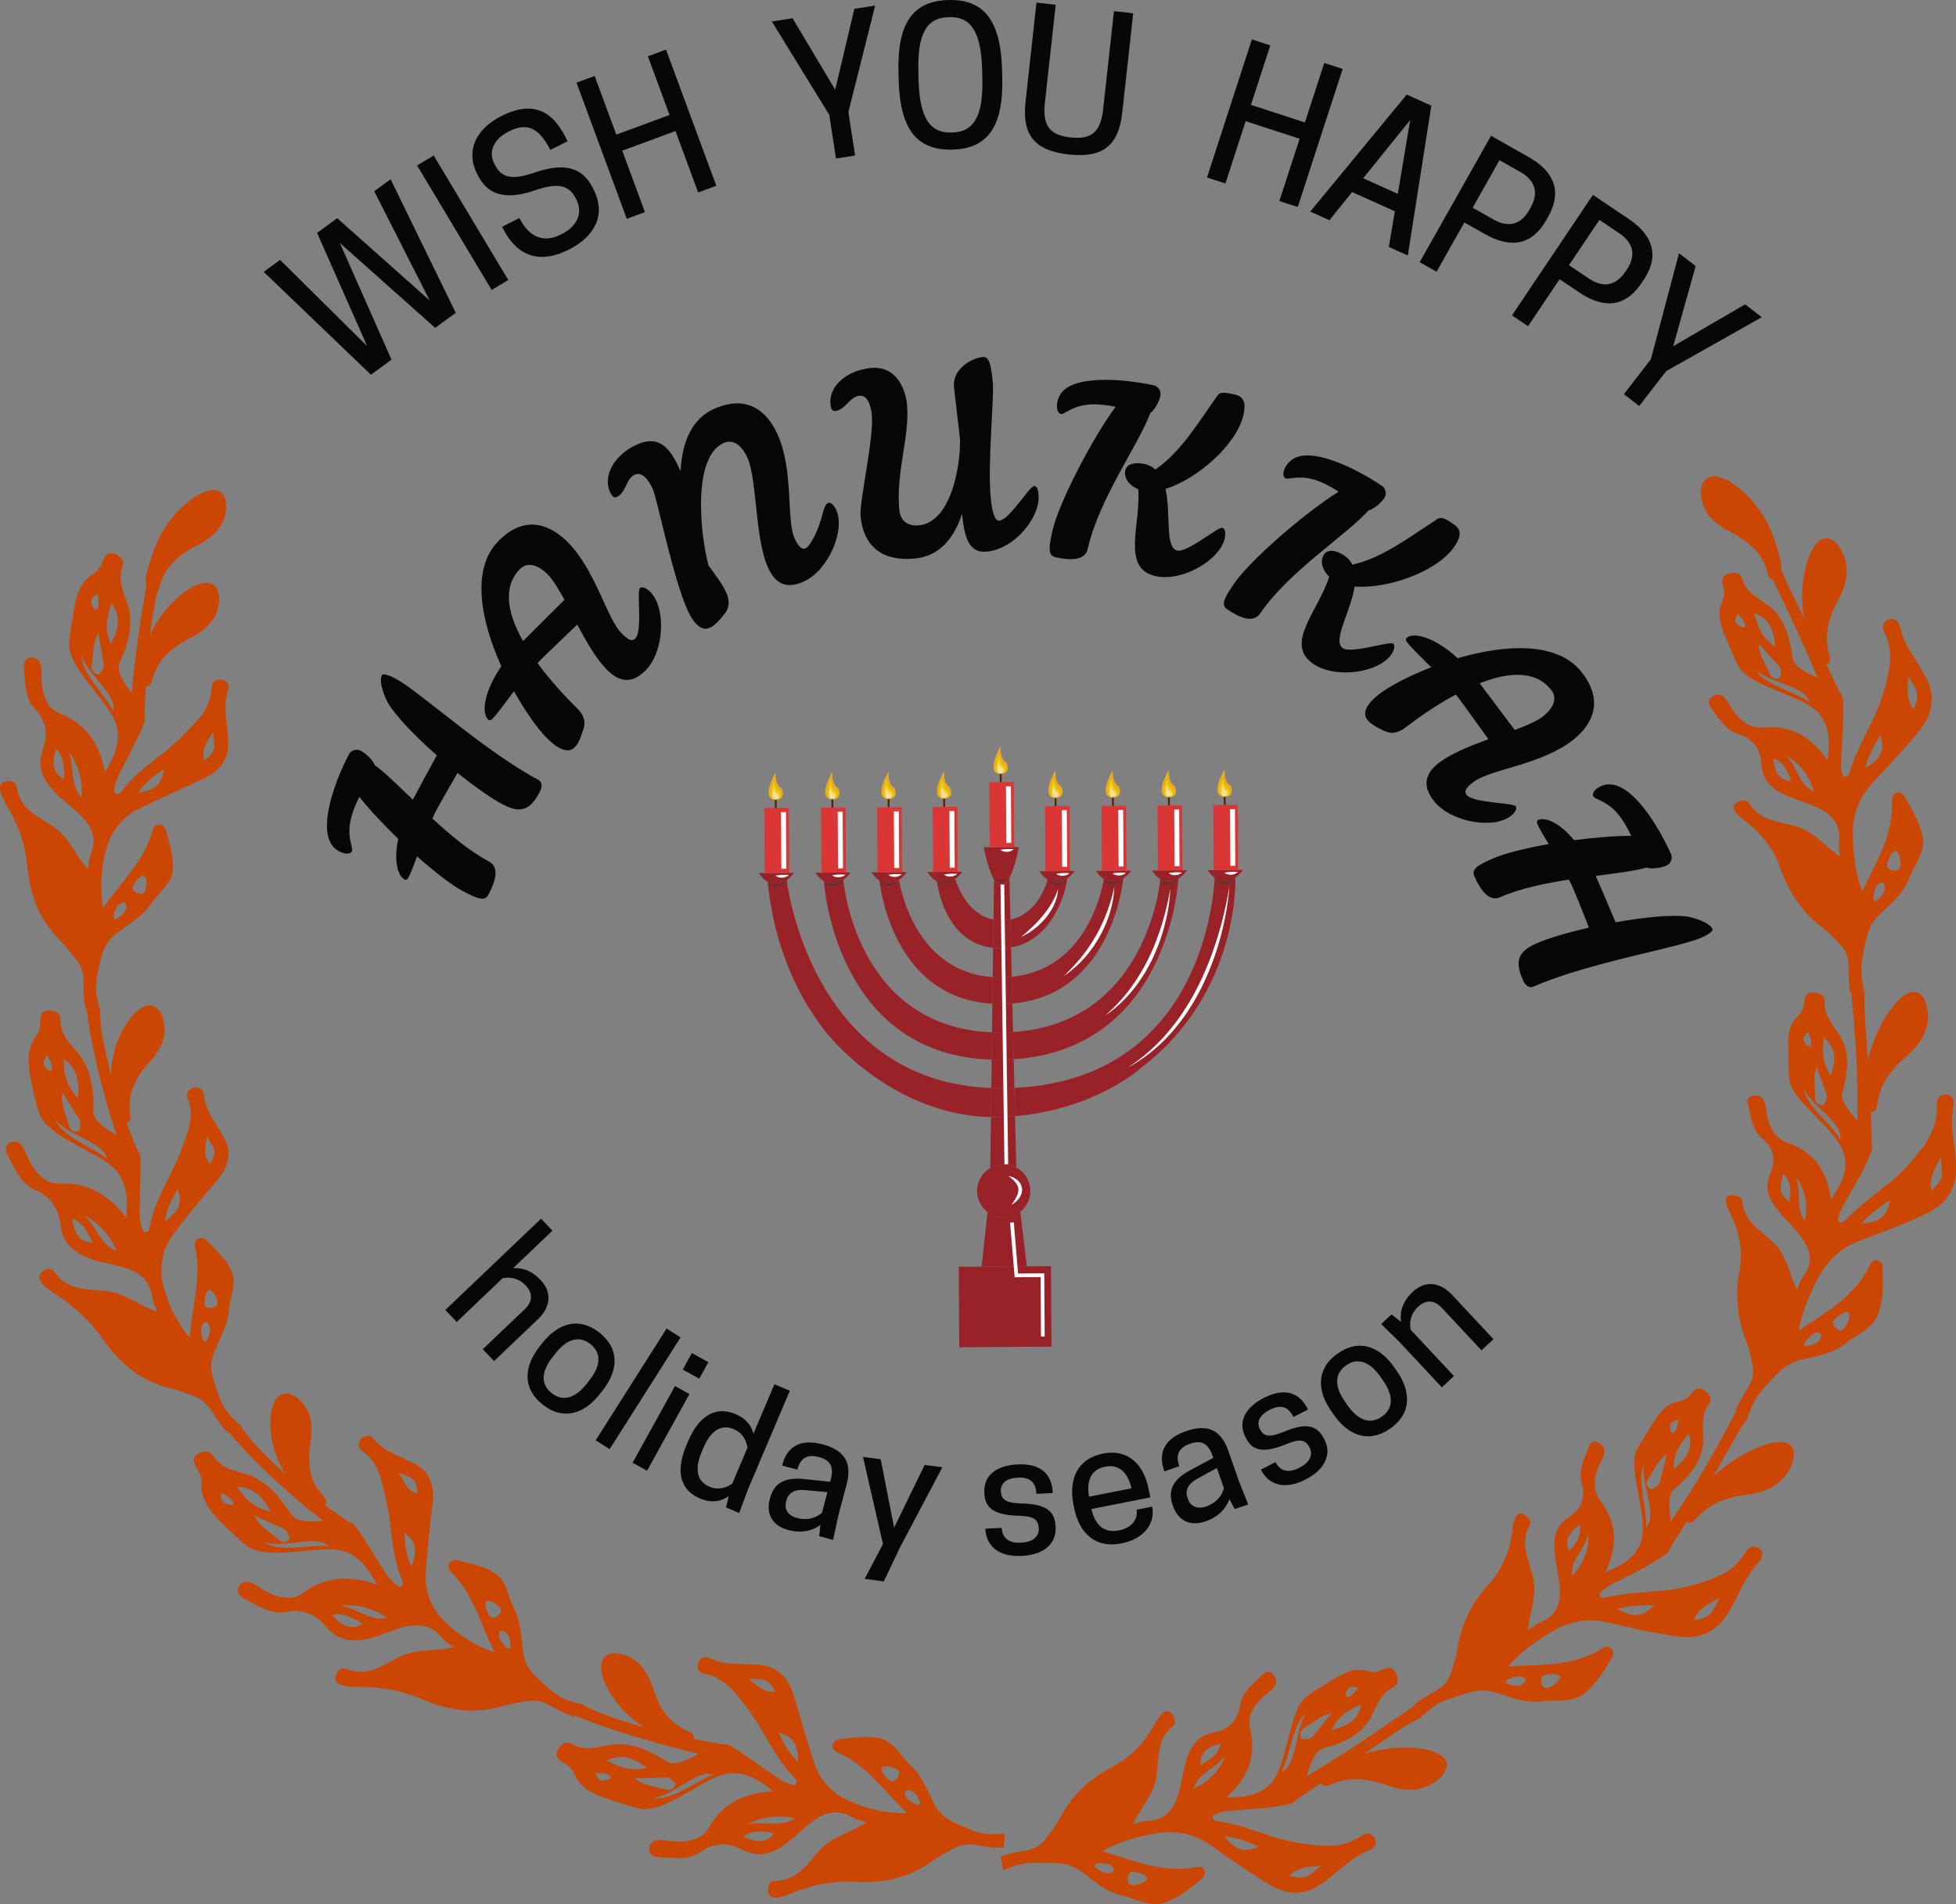<svg id="_Слой_2" xmlns="http://www.w3.org/2000/svg" width="1080" height="1051.13" viewBox="0 0 1080 1051.13"><rect x="0" y="0" width="1080" height="1051.13" fill="#808080" stroke="none"/><g id="Happy_hanukkah04_92313270"><g id="Happy_hanukkah04_92313270-2"><g><g><g><path d="M553.83 1032.43c10.61-4.14 12.43-4.33 23.94-4.15 6.79.08 12.75.24 18.67 4.47 7.14 5.07 13.74 11.46 22.79 13.49 7.88 1.78 15.55 6.91 24.02 4.02 3.78-1.33 7.25-3.3 10.55-5.54 3.29-2.28 6.41-4.83 9.51-7.29 1.54-1.23 2.48-3.04 1.64-4.91-.84-1.86-2.5-2.26-4.67-1.83-18.47 3.6-35.09-3.91-51.81-8.76 9.89-5.43 20.06-8.27 30.33-9.96 10.11-1.61 20.31.15 29.26 6.43 10.87 7.59 21.8 15.31 33.35 22.23 4.29 2.6 8.78 4.05 13.38 4.15 4.6.13 9.29-1.18 13.89-4.19 9.44-6.11 16.53-15.18 27.59-19.28 2.66-.95 4.88-4.24 2.23-7.43-2.08-2.51-4.66-2.01-7.11-.32-3.34 2.33-6.93 3.83-10.63 4.64-3.72.78-7.54.91-11.35.64-4.33-.28-8.67-.85-12.92-1.56-4.25-.72-8.45-1.69-12.58-3.03-10.62-3.37-20.95-7.44-31.95-9.01-1.54-.22-2.68-1.09-2.33-3.08 3.87-2.26 8.3-2.46 12.62-2.82 4.9-.38 9.81-.69 14.71-1.17 4.92-.44 9.81-1.13 14.69-2.19 5.08-1.07 7.48-8.26 9.77-15.32 2.3-7.07 4.38-14.25 9.25-15.51 5.6-1.51 11.09-3.47 15.89-6.41 4.73-3.05 8.82-7.02 11.42-12.77 2.7-6.07 5.17-11.64 11.46-14.75 3.08-1.48 2.65-4.83 1.3-7.67-1.67-3.52-4.35-3.33-7.16-1.98-2.55 1.25-5.14 1.94-8.1 1.02-7.61-2.32-13.59.97-19.52 4.65-4.91 3.16-10.06 5.98-14.73 9.52-4.97 3.64-7.39 13.12-9.91 22.88-1.25 4.88-2.49 9.87-4 14.27-1.52 4.35-3.3 8.09-5.57 10.54-6.47 6.94-15.39 7.88-24.6 7.75 11.66-10.41 16.79-22.46 12.98-38.25-1.58-6.61 2.27-12.5 6.97-17.01 1.99-1.89 4.41-3.31 6.18-5.37 1.69-2 1.84-4.64-.03-6.97-2.13-2.68-4.33-1.88-6.2-.05-2.5 2.48-5.29 4.79-7.61 7.5-2.35 2.66-4.23 5.7-4.85 9.75-1.33 8.73-6.93 13.21-14.36 14.59-9.92 1.8-13.46 8.86-15.85 17.62-1.34 4.86-1.99 9.96-3.32 14.87-1.21 4.49-2.92 8.5-5.66 11.41-2.73 2.94-6.51 4.77-11.82 4.84-2.61.06-5.19 1.07-8.01 1.66 4.34-9.18 11.59-15.98 12.99-26.34 1.31-9.74.02-20.76 9.12-27.62 1.96-1.51.97-4.92-.9-6.91-2.42-2.59-4.42-.76-6.02 1.07-1.33 1.55-2.38 3.39-3.4 5.22-5.62 9.93-13.13 17.98-23.28 23.26-12.26 6.4-22.18 15.43-29.07 28.41-2.01 3.82-4.67 7.28-7.27 10.77-2.63 3.51-5.8 5.72-10.48 6.72-8.01 1.64-6.96 1.05-14.65 3.4m172.57-66.67c-1.22 1.48-2.08 1.77-3.92 1.87-1.69.09-2.52.8-3.24-1.57-.45-1.45.08-3.22 1.26-3.95 8.63-5.3 10.25-7.72 15.95-8.55-3.31 4.04-6.64 8.18-10.05 12.2zm10.06-3.18c3.66-7.92 9.61-11.3 16.33-14.02-1.48 8.5-7.48 12.17-16.33 14.02zm-58.8 14.36c-1.39 3.88-3.63 7.48-6.58 10.59-2.95 3.09-6.62 5.61-10.78 7.44 1.33-4.39 4.21-7 7.51-9.45 3.29-2.48 6.96-4.86 9.85-8.59zm31.16 8.8c2.35-4.19 3.92-11.12 5.83-17.48 1.91-6.37 4.06-12.33 7.83-14.58-3.01 3.01-4.12 10.24-5.69 17.1-1.57 6.82-3.55 13.39-7.96 14.96zm4.13 57.42c4.62-4.63 9.76-4.97 17.63-5.46-8.81 7.27-8.85 7.35-17.63 5.46zm-16.56-16.17c-9.28 4.05-13.76 1.12-19.23-5.71 7.86.86 12.41 2.82 19.23 5.71zm-21.01-56.8c-1.77 6.94-6.77 9.12-11.3 11.67-.11-7.39 4.18-10.05 11.3-11.67zm-47.83 78c-2.85.4-4.06-1.2-3.68-3.97.28-2.03 1.25-3.71 3.53-3.21 2.7.6 5.85.79 7.39 3.67-2.01 2.75-4.7 3.17-7.24 3.51zm-20.34-11.99c3.04.43 6.57-.55 8.76 2.58.68.96.1 2.19-.95 2.53-4.01 1.32-6.7-.72-9.82-3.79 1.46-.98 1.76-1.35 2.01-1.32zm140.81-93.09c-.74.66-1.72 1.05-2.41 1.44-1.11-.12-1.6-.66-1.36-1.5.79-2.82 1.6-5.61 6.88-3.58-1.32 1.63-2.12 2.74-3.11 3.63z" fill="#cc4603" fill-rule="evenodd"/><path d="M793.99 968.02c6.05 2.8 6.75 8.67.02 14.34-8.57 7.06-18.49 6.58-27.51 3.36-5.57-1.95-10.94-3.3-16.3-3.56-5.35-.22-10.64.7-16.15 3.22-1.48.69-3.6.8-4.68-.84-1.4-2.14-.25-4.04 1.37-5.57 1.23-1.17 2.4-2.55 3.88-3.27 17.16-8.47 34.45-13.53 54.2-9.66 1.24.25 2.4.91 5.17 1.98z" fill="#cc4603" fill-rule="evenodd"/><path d="M781.07 941.66c-3.59 2.03-17.35 12.06-31.72 21.4-14.31 9.41-29.09 18.3-32.74 20.38-1.87 1.09-2.27 2.91-1.08 4.67 1 1.44-2.62 7.26-1.4 6.43 4.77-3.24 20.27-13.39 35.33-23.81 15.12-10.33 29.85-20.86 35.35-22.48" fill="#cc4603" fill-rule="evenodd"/></g><g><path d="M784.56 947.79c4.32-3.65 6.83-5.83 9.7-7.37 2.86-1.59 6.08-2.55 11.49-4.44 6.44-2.17 12.17-3.87 19.11-1.9 8.43 2.43 16.83 6.3 26.09 5.08 8.14-.94 17.11 1.12 24.26-4.58 3.2-2.55 5.77-5.76 8.14-9.05 2.36-3.32 4.48-6.8 6.5-10.33 1.02-1.73 1.28-3.78-.18-5.22-1.46-1.42-3.17-1.2-5.06.02-3.98 2.62-8.27 4.31-12.52 5.68-4.27 1.35-8.6 2.21-13.03 2.69-4.41.52-8.82.78-13.2 1-4.44.14-8.85.23-13.2.5 3.74-4.25 7.84-7.78 12-11.08 4.18-3.27 8.68-5.98 13.15-8.63 8.95-5.02 19.05-7.09 29.77-4.52 6.51 1.56 12.97 2.98 19.59 4.37 6.61 1.36 13.33 2.62 20.05 3.46 5 .66 9.84.2 14.29-1.58 4.42-1.8 8.31-5.1 11.56-9.8 3.36-4.78 5.67-10.25 8.37-15.4 1.33-2.59 2.79-5.08 4.36-7.57 1.58-2.49 3.37-4.86 5.53-7.06 2.07-2.11 2.84-6.08-.97-7.82-2.99-1.39-5.2.21-6.76 2.89-4.19 7.39-11.04 11.71-18.34 14.48-4.12 1.62-8.43 2.9-12.7 3.98-4.28 1.07-8.55 1.91-12.89 2.37-11.32 1.03-22.38 1.37-33.25 3.95-1.51.38-2.89.0-3.31-2 2.72-3.58 6.81-5.34 10.69-7.32 4.41-2.26 8.81-4.51 13.21-6.76 4.34-2.38 8.58-4.98 12.7-7.9 2.16-1.5 3.05-4.19 3.29-7.41.26-3.21-.11-6.94-.52-10.64-.74-7.36-1.92-14.75 1.92-17.93 2.19-1.87 4.43-3.73 6.33-5.85 1.92-2.1 3.68-4.32 5.17-6.68 1.47-2.38 2.77-4.83 3.5-7.6.75-2.75 1.12-5.66.99-8.77-.15-3.28-.3-6.4.05-9.41.3-3.06 1.18-5.96 3.25-8.71 2.01-2.67.07-5.4-2.46-7.27-3.12-2.31-5.39-.98-7.21 1.44-1.65 2.19-3.6 3.94-6.54 4.45-3.8.67-6.77 2.24-9.08 4.47-2.36 2.19-4.06 5.04-5.86 7.87l-4.52 7.12c-1.48 2.4-2.86 4.86-4.24 7.31-2.88 5.19-.82 14.75.88 24.53.9 4.92 1.83 9.95 2.25 14.57.42 4.61.21 8.69-.89 11.85-3.12 9-11.16 13.2-19.62 16.61 3.35-7.05 5.07-13.81 4.7-20.41-.45-6.68-2.94-13.14-7.83-19.61-4.06-5.42-3-12.16-.78-18.02.97-2.45 2.5-4.65 3.22-7.15.7-2.38-.39-4.86-3-6.21-2.98-1.55-4.64-.08-5.48 2.26-1.14 3.15-2.62 6.25-3.53 9.56-.93 3.28-1.41 6.67-.3 10.57 1.16 4.19.95 7.85-.29 10.97-1.32 3.06-3.7 5.57-6.78 7.55-4.06 2.67-6.3 5.84-7.33 9.53-1.03 3.69-.88 7.9-.33 12.38.56 4.95 1.82 9.91 2.36 14.95.49 4.58.4 8.98-1.12 12.67-1.54 3.65-4.44 6.68-9.33 8.64-2.39.99-4.52 2.74-6.94 4.27.97-10.01 5.19-19.02 2.84-29.04-2.3-9.53-7.54-19.37-1.81-28.74 1.18-2.07-1-4.87-3.43-6.06-3.14-1.53-4.25.78-5.02 3.01-.62 1.86-.88 3.92-1.14 5.95-.36 2.77-.85 5.49-1.52 8.13-.71 2.6-1.6 5.13-2.66 7.59-1.06 2.46-2.3 4.85-3.73 7.16-1.47 2.26-3.15 4.42-5.03 6.49-9.04 10.07-15.34 21.68-17.51 36.24-.62 4.3-2.04 8.36-3.34 12.51-1.34 4.16-3.56 7.36-7.7 9.78-7.1 4.17-6.14 3.3-12.84 8.17m135.77-123.18c-.47 1.83-1.11 2.46-2.72 3.31-1.46.77-1.9 1.77-3.55-.1-1.02-1.13-1.3-2.95-.56-4.1 5.39-8.34 5.95-11.01 10.53-14.23-1.04 5.09-2.41 10.05-3.7 15.12zm7.68-7c-.14-4.37.75-7.91 2.29-11.01.77-1.55 1.72-2.97 2.73-4.38.99-1.42 2.08-2.79 3.23-4.13 2.73 8.31-1.29 14.02-8.25 19.52zm-47.22 36.1c.61 8.27-2.76 16.58-9.06 23.02-.4-4.56 1.26-8.04 3.35-11.51 1.04-1.74 2.21-3.45 3.24-5.32 1-1.91 1.9-3.93 2.47-6.19zm31.92-3.81c.41-4.81-.98-11.75-1.91-18.27-.86-6.48-1.55-12.76.83-16.3-1.41 3.89.81 10.96 2.15 17.73 1.41 6.81 2.27 13.59-1.07 16.84zm26.23 51.34c2.56-6.28 7.27-8.73 14.54-12.48-5.51 10.43-5.57 10.55-14.54 12.48zm-21.75-8.41c-1.78 1.87-3.45 3.22-5.06 4.13-1.65.86-3.24 1.27-4.85 1.34-3.2.12-6.43-1.21-10.23-3.34 3.81-1.11 7.01-1.62 10.17-1.84 3.16-.24 6.24-.25 9.97-.28zm-41.1-44.48c.58 3.53-.07 6.25-1.25 8.6-1.23 2.3-2.98 4.22-4.56 6.24-2.93-6.82.1-10.66 5.8-14.84zm-16.42 89.75c-2.56 1.37-4.27.24-4.83-2.48-.4-1.99-.05-3.91 2.26-4.25 2.75-.39 5.8-1.3 8.25.87-.97 3.28-3.4 4.62-5.68 5.86zm-23.29-4.41c3.01-.63 6.01-2.74 9.13-.55.96.68.83 2.02-.06 2.71-3.35 2.6-6.55 1.63-10.53-.25 1.06-1.39 1.21-1.86 1.46-1.91zm93.22-138.37c-.33.91-1.01 1.68-1.43 2.33-1.02.37-1.69.11-1.86-.74-.6-2.85-1.23-5.7 4.36-6.15-.44 1.98-.62 3.32-1.07 4.55z" fill="#cc4603" fill-rule="evenodd"/><path d="M982.59 796.07c6.73-.41 10.07 4.46 6.54 12.81-1.12 2.62-2.49 4.92-4.15 6.81-1.7 1.88-3.61 3.42-5.66 4.68-4.12 2.51-8.75 3.93-13.55 4.54-5.99.73-11.47 1.89-16.4 4.07-2.44 1.11-4.8 2.42-7.07 4.01-2.24 1.62-4.35 3.55-6.31 5.9-1.05 1.26-2.93 2.27-4.59 1.24-2.16-1.35-1.91-3.59-1.09-5.67.62-1.59 1.1-3.34 2.13-4.63 11.99-14.98 25.28-27.04 44.59-33.08 1.23-.37 2.57-.33 5.55-.7z" fill="#cc4603" fill-rule="evenodd"/><path d="M958.87 778.81c-1.13 1.71-3.59 6.34-6.74 12.47-1.67 3.01-3.54 6.37-5.51 9.9-.98 1.79-1.99 3.61-3.02 5.45-1.08 1.8-2.18 3.63-3.28 5.46-8.6 14.8-18.6 28.88-21.07 32.3-1.27 1.77-.9 3.6.91 4.72 1.49.91.53 7.76 1.31 6.49 1.54-2.47 4.79-7.7 8.94-14.15 1.98-3.29 4.18-6.92 6.46-10.72 1.14-1.91 2.35-3.8 3.48-5.78 1.13-1.99 2.27-3.99 3.4-6 4.68-7.89 8.89-16.04 12.72-22.47 3.62-6.58 6.66-11.63 8.78-13.6" fill="#cc4603" fill-rule="evenodd"/></g><g><path d="M964.82 782.59c2.09-5.28 3.22-8.39 5.03-11.11 1.74-2.76 4.18-5.11 7.94-9.43 2.25-2.53 4.43-4.88 6.93-6.81 1.25-.96 2.59-1.81 4.05-2.54 1.43-.75 2.99-1.36 4.74-1.82 4.24-1.09 8.66-1.88 12.98-3.14 4.31-1.25 8.6-2.93 12.22-5.94 3.21-2.61 7.05-4.62 10.52-7.11 1.72-1.25 3.42-2.58 4.76-4.21 1.34-1.62 2.46-3.48 3.22-5.7 1.35-3.96 2-8.08 2.34-12.2.21-4.16.02-8.36-.06-12.45-.03-2.04-.89-3.92-2.9-4.35-1.99-.41-3.34.72-4.31 2.78-1.03 2.19-2.18 4.25-3.43 6.2-.62.97-1.27 1.92-1.94 2.84-.71.91-1.44 1.78-2.2 2.64-3 3.43-6.3 6.48-9.74 9.29-3.37 2.84-7.16 5.34-10.86 7.79-3.71 2.45-7.41 4.83-10.96 7.31.99-5.6 2.55-10.8 4.55-15.71 1.94-4.95 4.07-9.73 6.63-14.27 2.6-4.46 5.48-8.57 9.3-11.94 3.74-3.39 8.4-6.06 13.48-7.94 6.22-2.27 12.51-4.6 18.83-7.11 3.16-1.25 6.32-2.56 9.48-3.92 3.1-1.37 6.15-2.81 9.23-4.33 9.04-4.47 15.41-12.45 15.32-24.07.28-11.87-3.89-23.15-1.34-35.18.5-2.9-1.15-6.61-5.26-5.95-3.27.51-4.06 3.06-3.92 6.13.32 8.42-2.65 15.88-7.25 22.23-2.69 3.62-5.48 7.11-8.42 10.4-2.98 3.28-5.93 6.39-9.45 9.16-8.93 7.16-17.84 13.59-25.68 21.68-1.06 1.14-2.44 1.57-3.86.12.33-4.49 2.92-8.18 4.99-11.99 2.44-4.31 4.87-8.63 7.29-12.94 1.25-2.18 2.34-4.4 3.34-6.68 1.02-2.27 1.98-4.58 2.87-6.95.91-2.45.21-5.17-1.28-7.98-1.48-2.8-4-5.72-6.39-8.57-4.87-5.73-9.76-11.19-8.26-15.96 1.48-5.55 2.64-11.24 2.57-16.84.01-2.78-.45-5.57-1.34-8.28-.88-2.71-2.17-5.36-3.98-7.9-1.91-2.66-3.78-5.2-5.09-7.95-1.35-2.75-2.27-5.69-2.04-9.16.21-3.38-2.91-4.63-6.06-4.85-3.89-.25-5.03 2.13-5.22 5.2-.16 2.78-.84 5.35-3.02 7.42-5.85 5.34-6.1 11.96-5.72 18.78.16 5.67-.04 11.33.64 16.99.41 3 2.18 6.16 4.78 9.5 2.62 3.34 6.05 6.85 9.58 10.45 1.77 1.8 3.56 3.62 5.27 5.44 1.69 1.81 3.24 3.62 4.66 5.42 2.83 3.59 5.02 7.12 5.85 10.35.59 2.3.79 4.54.68 6.7-.21 2.16-.72 4.24-1.46 6.28-1.46 4.08-3.82 7.93-6.4 11.69-1.13-7.75-3.42-14.32-7.33-19.59-3.98-5.28-9.76-9.3-17.4-11.97-6.4-2.26-9.33-8.41-10.57-14.47-.6-2.58-.59-5.27-1.43-7.75-.79-2.38-2.97-3.82-5.94-3.5-3.4.36-3.91 2.51-3.26 4.93 1.88 6.56 1.79 13.52 8 18.78 3.28 2.81 5.28 6 5.84 9.23.58 3.23.0 6.6-1.47 9.9-.99 2.19-1.43 4.26-1.54 6.22-.16 1.94.1 3.79.67 5.59 1.15 3.6 3.55 7 6.46 10.44 1.61 1.92 3.4 3.75 5.14 5.59 1.71 1.83 3.43 3.67 4.99 5.63 2.88 3.57 5.08 7.29 5.82 11.22.36 1.96.39 3.99-.12 6.03-.56 2.03-1.58 4.1-3.18 6.19-1.58 2.07-2.35 4.72-3.57 7.28-4.7-9.11-5.41-18.71-13.09-25.96-3.55-3.39-7.74-6.43-11.06-9.96-3.37-3.55-5.65-7.49-6.06-12.91-.13-2.33-3.49-3.49-6.17-3.2-3.49.37-3.06 2.87-2.43 5.11.48 1.84 1.35 3.65 2.22 5.45 2.36 4.89 4.19 9.98 5.07 15.14.77 5.12.77 10.39-.09 15.79-1.32 6.4-1.66 12.87-1.05 19.41.45 6.46 2.02 13.09 4.79 19.89 1.51 3.94 2.37 8.17 3.28 12.39.88 4.25.57 8.16-1.94 12.21-4.22 7.01-3.81 5.78-7.34 13.22m50.19-174.57c.59 1.78.39 2.66-.51 4.25-.82 1.45-.66 2.52-3.06 1.9-1.46-.38-2.68-1.74-2.67-3.1.0-2.48.0-4.49-.13-6.21-.13-1.73-.25-3.15-.28-4.42-.07-2.54.19-4.48 1.27-7.09 1.78 4.83 3.66 9.75 5.38 14.68zm2.39-10.12c-2.5-3.57-3.67-7.01-4.06-10.46-.41-3.45-.28-6.92.21-10.46 3.36 2.74 5.08 5.86 5.64 9.36.41 3.48-.36 7.34-1.78 11.56zm-19.24 56.08c2.43 3.25 4.36 7.12 5.12 11.19.8 4.09.78 8.48-.12 12.85-5.71-7.17-1.73-15.18-5-24.04zm24.43-20.73c-1.11-2.1-2.88-4.4-4.94-6.78-2.13-2.4-4.51-4.88-6.75-7.34-4.47-4.92-8.32-9.75-8.25-14.01.96 4.01 6.47 8.64 11.5 13.54 2.51 2.46 4.91 4.96 6.56 7.44 1.67 2.47 2.39 4.88 1.87 7.14zm50.29 28.35c-.54-3.35-.28-6.2.66-9.11.96-2.91 2.58-5.89 4.53-9.5.64 5.92.94 8.92.3 11.26-.64 2.34-2.16 4.06-5.5 7.35zm-22.8 5.06c-.91 5.12-2.59 8.23-5.28 10.09-2.64 1.87-6.08 2.53-10.45 2.82 2.62-3.03 5.05-5.21 7.59-7.15 2.45-1.96 5.05-3.67 8.14-5.75zm-58.79-14.58c2.43 2.61 3.4 5.23 3.72 7.82.29 2.58-.19 5.1-.41 7.62-3.08-2.04-4.53-4.28-4.85-6.79-.31-2.51.25-5.39 1.54-8.65zm34.13 84.51c-1.53 2.54-3.55 2.48-5.44.41-1.39-1.53-2.06-3.36-.21-4.85 2.23-1.77 4.42-4.15 7.6-3.6.94 3.38-.61 5.77-1.95 8.04zm-22.32 8.34c1.16-1.03 2.18-2.37 3.31-3.44 1.11-1.07 2.43-1.86 4.32-1.72 1.18.09 1.76 1.32 1.35 2.39-1.49 4.03-4.97 4.74-9.3 5.17.21-1.75.11-2.23.3-2.4zm3.36-166.6c.22.95.07 1.98.08 2.76-.65.88-1.35 1.03-1.97.41-2.05-2.07-4.15-4.12.29-7.61.71 1.92 1.31 3.15 1.6 4.43z" fill="#cc4603" fill-rule="evenodd"/><path d="M1051.58 549.41c5.4-3.95 10.86-1.67 12.51 7.11 1.13 5.53.09 10.49-1.95 14.8-2.05 4.31-5.2 8-8.8 11.14-4.43 3.89-8.55 7.88-11.44 12.41-3 4.52-4.7 9.6-5.58 15.65-.21 1.63-1.26 3.51-3.22 3.57-2.56.07-3.55-1.92-3.98-4.1-.33-1.66-.88-3.39-.7-5.02 1.43-19.13 6.01-36.57 18.92-52 .82-.97 1.96-1.66 4.25-3.56z" fill="#cc4603" fill-rule="evenodd"/><path d="M1022.27 547.75c0 2.06.51 7.3 1.2 14.16.25 3.44.51 7.28.79 11.32.15 2.03.3 4.11.46 6.21.17 2.1.32 4.24.36 6.38.14 4.28.29 8.56.42 12.63.07 2.05.13 4.04.2 5.97-.02 1.92-.04 3.76-.05 5.5-.07 7-.13 12.37-.15 14.47-.1 2.17 1.17 3.48 3.31 3.41 1.74-.08 4.62 6.15 4.61 4.67-.02-1.45-.02-3.7-.04-6.56-.11-2.86-.25-6.32-.39-10.18-.16-3.85-.19-8.07-.45-12.49-.28-4.4-.57-9.01-.86-13.61-.13-2.29-.26-4.57-.39-6.83-.19-2.25-.39-4.49-.58-6.67-.35-4.36-.63-8.5-.8-12.24-.47-7.48-.79-13.38-.09-16.18" fill="#cc4603" fill-rule="evenodd"/></g><g><path d="M1029.33 547.71c-2.12-11.13-2.25-12.98-.02-24.27 1.37-6.69 2.41-12.53 7.53-17.67 3.08-3.11 6.47-6.05 9.55-9.3 3.07-3.24 5.89-6.82 7.5-11.15 2.9-7.55 9.21-14.41 7.71-23.37-1.59-7.94-5.89-15.02-9.79-21.95-.97-1.73-2.58-2.95-4.57-2.38-1.95.56-2.63 2.17-2.54 4.39.3 9.47-1.78 18.05-5.1 26.23-3.43 8.21-7.76 15.96-11.36 23.83-1.99-5.31-3.29-10.58-4.05-15.83-.39-2.63-.64-5.25-.78-7.87-.22-2.61-.38-5.21-.42-7.81-.19-10.23 3.33-20.12 10.62-28.06 4.51-4.85 9.07-9.71 13.58-14.68 4.5-4.97 9.04-10.08 13.17-15.29 6.21-7.74 8.31-17.06 3.8-27.07-4.95-10.09-12.74-18.4-15.2-29.83-.61-2.73-3.52-5.36-7.07-3.21-2.81 1.69-2.67 4.29-1.28 6.91 3.66 7.23 3.6 15.01 2.02 22.43-.94 4.24-1.89 8.39-3.27 12.52-1.37 4.13-2.96 8.16-4.84 12.06-2.42 5.03-4.97 9.95-7.28 14.96-2.25 4.98-4.6 10.12-6.12 15.45-.44 1.49-1.46 2.5-3.39 1.87-1.71-4.14-1.19-8.58-.91-12.92.41-9.76 1.46-19.61.75-29.58-.48-5.14-7.19-8.53-13.89-11.79-3.35-1.63-6.69-3.23-9.26-5.05-2.55-1.82-4.37-3.85-4.73-6.33-.77-5.75-1.89-11.48-4.12-16.67-1.11-2.59-2.49-5.04-4.24-7.29-1.82-2.22-4.02-4.24-6.67-5.98-5.57-3.63-10.86-6.94-12.79-13.76-.94-3.32-4.3-3.46-7.32-2.59-3.75 1.07-4.01 3.78-3.14 6.84.8 2.77 1.04 5.5-.29 8.29-1.72 3.61-1.98 7.05-1.45 10.41.52 3.35 1.92 6.59 3.24 9.85 2.28 5.44 4.44 10.97 7.28 16.16 3.08 5.46 11.93 9.28 21.26 13.16 9.28 3.86 19.16 7.73 23.3 12.94 5.83 7.41 5.6 16.35 4.25 25.43-8.86-12.95-19.96-19.73-36.06-18.17-6.65.62-12.22-3.96-15.98-9.29-1.59-2.25-2.68-4.85-4.46-6.92-1.7-1.98-4.28-2.51-6.87-.98-2.96 1.74-2.54 4.07-.96 6.18 4.21 5.69 7.69 12.44 15.44 14.81 8.34 2.56 12.01 8.72 12.39 16.24.33 5.01 1.9 8.63 4.6 11.45 2.68 2.82 6.39 4.84 10.55 6.63 4.64 2 9.62 3.35 14.33 5.38 8.48 3.66 14.73 9.12 13.44 19.62-.31 2.58.35 5.27.42 8.15-4.1-2.85-7.74-6.29-11.47-9.39-3.75-3.1-7.66-5.85-12.65-7.29-9.44-2.7-20.36-3.01-26-12.87-1.21-2.14-4.73-1.65-6.96-.09-2.92 2.02-1.4 4.22.23 6.04 1.36 1.51 3.05 2.79 4.73 4.05 4.42 3.45 8.32 7.29 11.61 11.62 3.28 4.32 6.1 9.11 7.77 14.46 2.1 6.45 5.15 12.43 9.02 17.92 3.71 5.49 8.44 10.48 14.32 14.92 3.47 2.61 6.51 5.79 9.4 8.93 2.97 3.17 4.58 6.67 4.79 11.46.4 8.21-.11 6.95.88 15.15m-39.57-180.39c1.33 1.41 1.46 2.32 1.27 4.17-.18 1.69.4 2.63-2.04 3-1.5.24-3.16-.55-3.7-1.83-4.1-9.32-6.27-11.3-6.28-17.08l10.75 11.74zm-1.81-10.42c-3.69-2.39-6.11-5.2-7.82-8.3-1.7-3.11-2.67-6.52-3.63-10.04 2.08.69 3.81 1.61 5.25 2.74 1.4 1.15 2.5 2.51 3.36 4.07 1.73 3.12 2.53 7.02 2.84 11.54zm5.98 60.32c7.51 3.78 12.94 10.92 15.37 19.68-4.15-1.94-6.32-5.16-8.26-8.76-.97-1.8-1.89-3.69-2.96-5.56-1.14-1.85-2.46-3.68-4.15-5.36zm13.08-29.62c-3.87-2.9-10.48-5.44-16.53-8.23-6.1-2.78-11.43-5.84-13.28-9.88 2.7 3.4 9.47 5.6 16.07 8.13 6.56 2.52 12.75 5.41 13.74 9.98zm57.4 3.93c-1.99-2.61-2.86-5.21-3.14-8.14-.13-1.46-.13-3.01-.04-4.69.04-1.66.16-3.44.28-5.39 3.11 4.8 4.51 7.29 4.87 9.58.35 2.3-.42 4.43-1.96 8.65zm-18.3 14.15c.71 2.43 1.06 4.5.98 6.32-.1 1.84-.54 3.4-1.3 4.8-1.51 2.8-4.28 4.92-8.05 7.14 1.95-7.67 4.73-11.96 8.37-18.27zm-59.19 12.85c3.34 1.35 5.43 3.33 6.84 5.58 1.37 2.26 2.16 4.78 3.11 7.2-7.39-.91-9.13-5.55-9.95-12.78zm70.13 58.76c-.04 2.89-1.82 3.85-4.5 3.02-1.97-.6-3.48-1.83-2.62-4.01 1.01-2.6 1.72-5.7 4.81-6.79 2.38 2.43 2.35 5.19 2.31 7.78zm-15.02 18.26c1.01-2.95.56-6.6 3.95-8.27 1.05-.52 2.18.24 2.37 1.34.76 4.17-1.87 6.54-5.37 9.12-.71-1.6-1.03-1.96-.96-2.2zm-71.62-153.11c.56.83.83 1.87 1.11 2.62-.3 1.08-.9 1.5-1.69 1.12-2.64-1.23-5.42-2.44-2.61-7.4 1.4 1.58 2.41 2.54 3.18 3.66z" fill="#cc4603" fill-rule="evenodd"/><path d="M1002.22 300.93c3.79-5.5 9.67-5.24 14.04 2.22 5.5 9.44 3.63 18.98-.94 27.38-5.69 10.44-8.64 20.39-5.06 31.93.44 1.56.21 3.69-1.55 4.53-2.32 1.09-4-.33-5.27-2.15-.94-1.4-2.15-2.75-2.7-4.3-3.1-9.04-5.13-18.09-5.5-27.21-.6-9.05.56-18.22 4.15-27.63.45-1.18 1.3-2.21 2.83-4.76z" fill="#cc4603" fill-rule="evenodd"/><path d="M974.13 309.41c.69 1.95 2.89 6.75 5.87 13 2.94 6.26 6.88 13.9 10.3 21.73 3.5 7.81 7.2 15.6 9.94 22.01 2.68 6.44 4.75 11.38 5.55 13.32.82 2.01 2.56 2.65 4.47 1.72 1.55-.77 6.86 3.59 6.2 2.27-2.64-5.15-10.38-21.92-18.58-38.29-2.02-4.1-3.89-8.25-5.82-12.16-1.95-3.9-3.75-7.64-5.31-11.05-3.11-6.82-5.22-12.32-5.53-15.18" fill="#cc4603" fill-rule="evenodd"/></g></g><g><g><path d="M554.94 1012.23c-11.27.84-13.26.25-23.78-4.15-6.21-2.63-11.56-5.27-14.99-11.57-4.15-7.61-6.97-16.19-13.43-22.08-5.66-5.17-9.25-13.28-17.17-14.89-3.55-.77-7.18-.81-10.84-.58-3.66.2-7.36.7-11.04 1.12-1.81.18-3.51 1.16-3.89 3.17-.37 2 .67 3.28 2.58 4.09 16.13 6.92 25.88 21.53 38.45 33.57-11.21.28-21.56-2.29-31.08-6.32-9.42-3.94-16.82-11.22-20.19-21.43-4.11-12.44-7.59-24.98-11.34-37.33-1.4-4.54-3.46-8.44-6.35-11.3-2.9-2.83-6.61-4.71-11.29-5.34-9.58-1.23-19.74.68-28.9-3.96-2.19-1.08-5.66-.42-6.36 3.66-.57 3.22 1.29 4.69 3.92 5.15 3.59.63 6.71 2.05 9.51 3.97 2.82 1.88 5.31 4.31 7.55 7.04 2.54 3.15 5.09 6.22 7.47 9.54 2.39 3.31 4.66 6.74 6.75 10.31 5.37 9.29 10.62 18.87 18.36 26.65 1.09 1.08 1.49 2.47.03 3.86-4.44-.44-8.08-2.98-11.64-5.4-4.04-2.69-7.95-5.56-11.91-8.35-3.96-2.74-7.92-5.51-12.11-7.94-4.35-2.48-10.77.98-17.39 4.48-6.59 3.5-13.28 6.79-17.69 4.13-5.06-3.11-10.22-6.01-15.71-7.72-5.44-1.82-11.25-2.37-17.54-1.06-6.57 1.35-12.97 2.82-19.46-.94-3.15-1.79-5.77.4-7.4 3.1-2.02 3.33-.15 5.54 2.85 7.24 2.72 1.54 4.99 3.41 6.24 6.37 3.2 7.72 10.29 10.98 17.69 13.46 6.15 2.18 12.37 4.26 18.67 5.68 6.72 1.39 15.82-3.08 24.8-8.21 4.49-2.56 8.95-5.24 13.11-7.34 4.17-2.14 8.05-3.72 11.38-4.01 9.47-.85 16.76 4.1 24.05 9.9-15.7.99-27.78 6.37-35.76 20.56-3.31 5.9-10.82 7.62-18.09 7.21-3.07-.16-6.16-.93-9.21-.85-2.9.05-5.08 1.71-5.34 4.72-.3 3.44 2.18 4.69 5.2 4.77 4.05.16 8.2.64 12.19.48 4.01-.21 7.87-1.07 11.3-3.57 7.37-5.32 15.12-4.97 22.5-1.08 9.89 5.15 17.7 1.71 25.09-3.82 4.13-3.11 7.74-6.9 11.74-10.13 3.64-2.94 7.37-5.29 11.32-6.22 3.95-.91 8.14-.4 12.77 2.31 2.28 1.36 5.07 1.84 7.86 2.74-8.52 5.74-18.65 7.53-25.79 15.29-6.76 7.36-12.1 17.18-24.95 17.09-2.76-.05-4.04 3.27-3.54 6.04.64 3.62 3.74 3.42 6.43 2.9 2.24-.43 4.38-1.27 6.49-2.12 11.45-4.68 23.06-7.07 35.65-6.31 15.21.94 29.49-2.4 41.72-11.25 3.59-2.58 7.58-4.68 11.45-6.84 3.9-2.19 7.73-3.02 12.59-2.28 8.39 1.23 6.95 1.47 15.65 1.55m-187.27-38.8c1.99-.1 2.84.32 4.26 1.62 1.3 1.18 2.44 1.3 1.23 3.47-.73 1.33-2.44 2.15-3.86 1.77-10.42-2.71-13.42-2.62-18.18-6.41 5.55-.12 11.03-.12 16.55-.45zm-9.57-5.45c-8.68 2.52-15.52-.25-22.27-3.88 7.95-4.13 14.59-1.53 22.27 3.88zm55.57 31.39c3.71-2.12 7.88-3.49 12.27-4.06 4.39-.58 9.01-.43 13.6.65-3.73 2.71-7.79 3.03-12.11 2.97-4.32-.09-8.89-.64-13.76.43zm-18.75-27.44c-4.61 1.46-10.62 5.26-16.71 8.41-6.06 3.15-12.15 5.48-16.75 4.21 4.6.21 10.85-3.82 16.97-7.51 6.15-3.72 12.13-7 16.48-5.12zm34.16-46c-5.91.85-9.47-2.29-14.75-6.88 10.18.05 10.09.08 14.75 6.88zm1.58 22.78c9.12 2.4 10.66 7.37 10.88 16.05-5.54-5.23-7.69-9.73-10.88-16.05zm-19.51 57.34c6.11-4.26 11.64-2.62 17.17-1.92-4.52 6-10 5.25-17.17 1.92zm83.97-37.58c2.5.99 2.77 2.98 1.17 5.23-1.19 1.66-2.79 2.67-4.44 1.15-1.96-1.81-4.44-3.55-4.28-6.81 2.95-1.4 5.31-.43 7.56.43zm11.66 20.01c-2.45-1.77-5.95-2.52-6.38-6.29-.13-1.16.91-1.98 1.96-1.81 4 .63 5.36 3.69 6.75 7.78-1.69.25-2.12.46-2.33.32zm-172.16-17.23c1.05.18 2.06.74 2.86 1.05.67.95.59 1.69-.26 2.01-2.82 1.07-5.8 2.21-7.73-3.41 2.24.17 3.71.11 5.13.35z" fill="#cc4603" fill-rule="evenodd"/><path d="M331.95 921.53c-.84-6.43 3.57-10.34 11.22-8.39 9.73 2.33 14.49 10.09 17.37 18.86 1.75 5.46 3.99 10.39 7.19 14.43 3.18 4.1 7.3 7.38 12.79 9.47 1.47.58 2.97 2.01 2.56 3.94-.54 2.49-2.67 2.99-4.88 2.89-1.67-.07-3.47.04-5-.52-17.76-6.62-32.81-17.3-40.15-35.39-.45-1.14-.53-2.46-1.09-5.29z" fill="#cc4603" fill-rule="evenodd"/><path d="M317.36 947.02c3.77 1.87 20.05 7.81 36.6 12.63 16.53 4.91 33.22 8.9 37.27 9.86 2.09.51 3.61-.52 3.96-2.63.28-1.69 6.75-3.53 5.33-3.76-5.51-.84-23.34-3.87-40.81-8.54-17.49-4.56-34.61-10.65-38.98-14.34" fill="#cc4603" fill-rule="evenodd"/></g><g><path d="M320.5 940.7c-5.5-1.43-8.58-2.59-11.44-4.19-2.83-1.64-5.45-3.71-9.65-7.6-5-4.53-9.24-8.7-10.36-15.83-1.4-8.53-1.23-17.5-5.22-25.22-3.57-6.65-4.04-15.53-10.78-19.61-3.04-1.84-6.27-3.19-9.73-4.2-3.44-1.02-7.06-1.75-10.52-2.71-1.72-.46-3.63-.14-4.72 1.6-1.07 1.72-.56 3.27.88 4.7 3.03 3.11 5.69 6.28 7.89 9.84 2.21 3.55 4.09 7.3 5.89 11.1 1.78 3.83 3.39 7.8 5.04 11.81 1.7 3.94 3.43 7.9 5.37 11.79-5.29-1.77-10.25-4.02-14.68-6.9-4.46-2.86-8.64-6-12.34-9.61-3.67-3.55-6.72-7.52-8.58-12.16-1.9-4.6-2.81-9.62-2.52-14.94.36-6.47 1.02-13.03 1.66-19.42.67-6.41 1.37-12.72 2.15-19.1.56-4.69.23-8.96-1.23-12.55-1.44-3.62-3.86-6.71-7.77-8.93-4.05-2.23-8.31-4.01-12.53-6.04-2.08-1.03-4.2-2.1-6.05-3.48-1.86-1.39-3.57-2.98-5.07-4.9-1.41-1.83-4.79-2.54-7.19.8-1.89 2.64-.86 4.67 1.23 6.13 5.64 4.04 8.71 9.84 10.42 16.53.94 3.83 1.97 7.59 2.8 11.49.83 3.89 1.48 7.91 1.94 12 1.31 10.42 2.34 21.35 6.69 31.37.6 1.4.45 2.83-1.41 3.59-3.92-2.1-6.41-5.73-8.78-9.3l-7.75-12.22c-2.52-4.1-5.03-8.18-7.9-12.01-1.51-1.97-4.03-2.81-7.12-3.12-3.1-.29-6.79-.02-10.52.22-7.49.55-14.94.66-17.82-3.65-1.63-2.51-3.43-4.87-5.18-7.25-1.77-2.36-3.66-4.58-5.77-6.57-2.07-2.01-4.45-3.7-6.93-5.24-2.5-1.53-5.27-2.74-8.42-3.58-3.28-.88-6.55-1.73-9.48-3.19-2.88-1.5-5.49-3.57-7.57-6.76-2.01-3.09-5.37-2.39-8.09-.77-3.35 1.99-2.67 4.86-.73 7.82 1.77 2.68 2.98 5.45 2.71 8.75-.35 4.29.89 7.91 2.79 11.28 1.94 3.33 4.52 6.43 7.41 9.25l7.24 7.09c2.44 2.32 4.88 4.61 7.6 6.59 5.68 4.22 15.86 4.27 26.31 3.26 5.2-.45 10.39-1.06 15.04-1.27 4.67-.23 8.93-.19 12.11.87 8.96 3.05 13.87 10.24 18.38 18.49-7.42-2.59-14.49-3.78-21.34-3.12-6.77.57-13.38 3.04-19.88 7.96-5.4 4.11-13.18 2.58-19.81-.99-2.81-1.48-5.4-3.54-8.31-4.79-2.8-1.18-5.45-.69-6.93 1.99-1.7 3.07.2 5.27 3.01 6.69 3.78 1.92 7.49 4.19 11.32 5.79 3.84 1.57 7.88 2.35 12.07 1.49 4.53-.94 8.55-.52 12.12.99 3.63 1.43 6.81 3.92 9.57 7.21 3.66 4.44 7.77 6.52 12.01 7.26 4.23.74 8.62.13 13.11-1.03 5.05-1.38 9.82-3.58 14.74-5.14 4.5-1.44 8.79-2.23 12.83-1.69 4.06.52 7.82 2.44 11.2 6.67 1.65 2.12 4.18 3.44 6.47 5.27-10.06 2.55-20.13.47-29.71 5.25-8.99 4.41-17.51 11.6-29.82 6.65-2.62-1.14-5.04 1.48-5.55 4.27-.7 3.67 2.36 4.67 5.14 5.2 2.31.45 4.68.48 6.99.48 3.16-.02 6.26.13 9.33.41 3.1.23 6.15.62 9.17 1.19 3.02.56 6 1.3 8.95 2.26 2.98.89 5.95 1.95 8.89 3.25 14.19 6.31 29 7.87 43.46 3.6 4.23-1.22 8.74-1.96 13.09-2.74 4.42-.8 8.26-.26 12.64 1.97 7.48 3.84 6.11 3.75 14.08 6.59m-161.17-104.2c1.86.77 2.45 1.52 3.21 3.33.69 1.65 1.69 2.25-.32 3.72-1.21.91-3.11.91-4.27-.06-8.38-7.06-11.36-8.16-13.97-13.84 5.02 2.48 10.2 4.72 15.35 6.85zm-6.5-9.08c-4.43-.82-7.94-2.62-10.92-4.99-1.48-1.19-2.86-2.49-4.1-3.95-1.22-1.47-2.36-3.04-3.46-4.65 8.84.1 13.94 5.15 18.48 13.59zm38.89 51.89c8.47-.87 17.73 1.31 25.51 6.78-4.47 1.12-8.4-.12-12.44-1.84-2.01-.88-4.09-1.78-6.22-2.71-2.13-.93-4.38-1.74-6.85-2.23zm-6.81-32.75c-4.78-.58-11.84.44-18.74.77-6.94.39-13.47-.19-17.18-3.38 4.18 2.19 11.49 1.35 18.72.45 7.19-.82 14.01-1.38 17.2 2.16zm49.31-28.99c-5.55-1.42-7.48-5.59-10.31-11.66 9.07 3.76 8.93 3.72 10.31 11.66zm-7.47 21.41c1.83 1.4 3.16 2.78 4.09 4.19.96 1.37 1.52 2.76 1.73 4.25.44 2.98-.44 6.29-1.97 10.36-1.56-3.46-2.42-6.38-2.96-9.32-.53-2.94-.68-5.97-.88-9.48zm-39.91 45.54c3.66-.75 6.64-.2 9.3.9 2.72 1.03 5.13 2.62 7.59 4.02-6.42 3.82-11.47 1.15-16.88-4.92zm91.98-4.69c1.98 1.76 1.58 3.69-.7 5.29-1.68 1.18-3.52 1.59-4.52-.42-1.2-2.39-2.91-4.83-1.64-7.84 3.22-.32 5.09 1.36 6.86 2.97zm4.18 22.68c-1.71-2.49-4.73-4.37-3.88-8.06.27-1.14 1.52-1.57 2.45-1.05 3.52 1.91 3.76 5.3 3.72 9.59-1.69-.31-2.16-.27-2.3-.47zm-152.91-82.76c.87.67 1.51 1.64 2.1 2.3.18 1.19-.22 1.82-1.12 1.71-3.02-.34-6.17-.78-5.47-6.73 1.98 1.18 3.32 1.83 4.49 2.72z" fill="#cc4603" fill-rule="evenodd"/><path d="M151.13 774.73c2.29-5.99 8.03-7.41 13.77-2.4 1.83 1.58 3.18 3.35 4.24 5.2 1.1 1.82 1.84 3.77 2.29 5.83.92 4.1.65 8.64-.05 13.15-.83 5.55-.98 10.88.04 15.93.49 2.54 1.35 4.95 2.6 7.23 1.23 2.3 2.83 4.51 4.84 6.62 1.07 1.13 1.81 3.06.63 4.64-1.54 2.05-3.66 1.61-5.6.59-1.48-.77-3.15-1.43-4.29-2.58-13.23-13.47-22.15-29.77-19.97-49.08.13-1.2.68-2.4 1.51-5.12z" fill="#cc4603" fill-rule="evenodd"/><path d="M126.3 790.45c1.26 1.69 4.85 5.75 9.59 10.93 2.43 2.55 5.25 5.29 8.17 8.2 1.46 1.45 2.97 2.93 4.49 4.43 1.58 1.44 3.18 2.9 4.78 4.36 12.63 11.78 26.34 22.12 29.61 24.66 1.69 1.32 3.5.99 4.67-.8.95-1.43 7.54-.5 6.34-1.29-2.33-1.48-7.16-4.75-13.27-8.98-3.02-2.16-6.24-4.66-9.66-7.27-1.69-1.32-3.48-2.63-5.19-4.05-1.69-1.44-3.41-2.89-5.12-4.34-6.96-5.75-13.35-12.1-18.54-17.46-5.01-5.51-8.6-10.19-9.72-12.8" fill="#cc4603" fill-rule="evenodd"/></g><g><path d="M132.03 786.35c-4.16-3.85-6.29-6.37-8.06-9.12-1.7-2.8-3.08-5.83-4.79-11.31-1.06-3.21-1.98-6.23-2.35-9.28-.18-1.53-.23-3.05-.07-4.62.21-1.59.61-3.22 1.26-4.89 1.57-4.05 3.55-7.97 5.17-11.92 1.63-3.96 2.85-7.93 3.23-12.22.29-3.73 1.45-7.52 2.08-11.19.33-1.84.46-3.63.42-5.43-.05-1.8-.41-3.57-1.26-5.29-1.51-3.08-3.64-5.81-6.05-8.4-2.29-2.64-4.79-5.17-7.26-7.74-1.21-1.27-2.99-2-4.85-1.12-1.83.87-2.23 2.42-1.77 4.37 3.69 16.55-1.58 32.77-3 50.24-3.57-4.25-6.54-8.79-8.99-13.48-2.39-4.72-4.01-9.72-5.42-14.67-1.45-4.86-1.53-9.98-.73-14.84.87-4.89 2.64-9.52 5.9-13.86 3.92-5.26 7.96-10.33 12.01-15.28l6.07-7.35 6.24-7.29c6.17-7.2 8.2-14.59 4.45-22.58-4.19-8.04-10.82-15.3-11.77-25-.12-2.33-2.45-4.83-6.31-3.37-3.03 1.15-3.45 3.44-2.47 5.82 2.75 6.46 1.76 13.04-.47 19.52-1.19 3.67-2.51 7.36-4.01 11.05-1.46 3.68-3.29 7.41-5.03 11.02-4.63 9.32-9.93 19.05-11.64 29.75-.26 1.5-1.16 2.62-3.14 2.25-2.13-3.88-2.34-8.26-2.28-12.56.03-4.86.21-9.68.28-14.45.0-2.37.09-4.77.16-7.18.05-2.4.04-4.79-.07-7.18-.11-2.48-1.8-4.56-4.28-6.51-2.51-1.94-5.6-3.79-8.81-5.66-6.37-3.74-12.83-7.74-12.89-12.92.16-6-.03-11.94-1.39-17.56-.73-2.81-1.57-5.55-2.81-8.2-1.26-2.64-2.91-5.18-5.08-7.59-2.27-2.53-4.51-5.01-6.21-7.82-1.65-2.8-2.63-5.93-2.63-9.71.02-3.65-3.17-4.87-6.32-4.98-3.9-.13-4.91 2.61-4.91 6.1.0 3.16-.51 6.1-2.55 8.69-5.05 6.72-4.19 14.68-2.76 22.52 1.35 6.56 2.76 13.17 4.79 19.46 1.03 3.33 3.84 6.42 7.48 9.28 3.62 2.85 8.07 5.51 12.59 8.02 2.26 1.23 4.53 2.48 6.75 3.7 2.24 1.21 4.47 2.4 6.51 3.59 4.08 2.39 7.51 4.79 9.56 7.45 1.46 1.88 2.52 3.84 3.29 5.86.86 2 1.41 4.07 1.75 6.21.68 4.28.48 8.82.07 13.51-4.73-6.25-9.97-11.15-16.08-14.4-6.05-3.25-12.8-4.89-20.96-4.4-6.75.43-12.33-5.23-16.04-11.86-1.48-2.8-2.44-5.97-4.12-8.64-1.61-2.55-4.19-3.58-6.87-2.18-3.08 1.6-2.76 4.49-1.26 7.25 3.86 7.43 7.56 15.88 15.44 19.13 4.32 1.74 7.28 4.38 9.56 7.6 2.27 3.23 3.55 7.11 4.06 11.42.36 2.89 1.03 5.36 2.07 7.48 1.09 2.1 2.47 3.86 4.06 5.35 3.18 2.98 7.23 4.88 11.64 6.37 2.47.82 4.96 1.43 7.51 1.99 2.57.56 5.14 1.09 7.65 1.76 4.6 1.22 8.72 2.84 11.81 5.5 1.55 1.32 2.81 2.91 3.82 4.82 1.06 1.9 1.79 4.14 2.15 6.82.37 2.64 1.71 5.16 2.68 7.95-9.65-3.24-17.64-10.21-28.02-11.49-4.97-.57-10.24-.5-15.26-1.66-4.96-1.17-9.93-3.51-13.58-9.15-1.61-2.42-5.05-1.55-6.99.54-2.53 2.73-.55 5.33 1.47 7.36 1.75 1.67 3.76 3.01 5.75 4.29 5.45 3.49 10.32 7.36 14.88 11.66 4.66 4.26 8.81 9.03 12.45 14.51 4.64 6.5 9.87 12.13 15.83 16.57 6.12 4.35 12.8 7.59 20.13 9.43 4.4 1.03 8.66 2.68 12.86 4.15 4.27 1.49 7.3 3.89 10.14 7.94 4.78 6.99 3.63 6.24 9.3 12.58m-82.41-173.73c1.16 1.66 1.25 2.62.92 4.53-.31 1.75.2 2.8-2.28 2.91-1.52.08-3.13-.96-3.57-2.41-1.69-5.23-2.79-8.51-3.46-11.24-.68-2.73-.9-4.9-.48-7.97 2.97 4.8 5.76 9.57 8.88 14.19zm-.23-11.15c-3.28-3.12-5.25-6.54-6.46-10.15-1.19-3.61-1.37-7.4-1.49-11.29 3.73 2.45 5.88 5.44 6.94 9 1.23 3.55 1.39 7.68 1 12.44zm3.62 64.88c3.87 1.94 7.19 4.75 10.31 8.06 3.08 3.33 5.63 7.27 7.44 11.7-8.7-3.05-10.74-12.65-17.75-19.76zm12.44-31.17c-1.87-1.57-4.47-3.1-7.31-4.69-2.77-1.62-5.83-3.29-8.75-5.08-5.84-3.56-11.15-7.62-12.53-12.32 2.29 4.14 9.09 7.44 15.45 10.75 3.18 1.66 6.25 3.33 8.6 5.17 2.35 1.85 4.15 3.81 4.54 6.18zm57.05 3.06c-2.01-2.05-2.75-4.26-2.89-6.74-.16-2.48.3-5.24.83-8.53 2.68 4.04 4.01 6.02 4.24 7.93.25 1.9-.68 3.72-2.18 7.34zm-18.05 13.66c1.47 4.33 1.37 7.49.18 10.17-1.24 2.7-3.79 4.99-7.28 7.55.57-3.72 1.43-6.61 2.58-9.34 1.24-2.76 2.74-5.35 4.53-8.38zm-58.37 16.11c3.46 1.42 5.65 3.53 7.27 5.93 1.66 2.39 2.89 5.05 4.2 7.59-3.76-.15-6.31-1.5-8.13-3.82-1.84-2.32-2.68-5.65-3.34-9.69zm80.1 45.3c.78 2.48-.59 3.93-3.34 4.13-2.02.15-3.82-.43-3.66-2.63.17-2.6-.04-5.52 2.66-7.43 2.82 1.4 3.67 3.69 4.35 5.93zm-8.15 21.44c-.12-1.49-.65-2.99-.74-4.49-.08-1.5.19-2.98 1.51-4.35.82-.84 2.1-.57 2.62.35 1.95 3.45.64 6.34-1.63 10.04-1.29-1.12-1.72-1.31-1.75-1.55zM28.33 587.13c.36 1.03.36 2.18.49 3.05-.5 1.09-1.17 1.38-1.87.8-2.34-1.93-4.73-4-.88-8.54 1 2.05 1.77 3.33 2.26 4.7z" fill="#cc4603" fill-rule="evenodd"/><path d="M77.27 556.98c5.19-3.84 10.77-1.92 12.81 5.56 1.21 4.75.97 9.01-.52 12.99-1.49 3.97-4.14 7.64-7.28 11.05-3.92 4.22-6.8 8.56-8.72 13.34-1.83 4.76-2.77 9.99-1.54 15.68.3 1.53-.13 3.55-1.98 4.2-2.4.85-3.96-.69-5.06-2.61-.83-1.45-1.89-2.92-2.23-4.52-3.31-18.61-1.9-37.01 10.43-52.18.77-.95 1.88-1.66 4.08-3.52z" fill="#cc4603" fill-rule="evenodd"/><path d="M47.89 556.75c.13 2.1.87 7.44 2.02 14.36.72 3.43 1.53 7.28 2.39 11.31.43 2.01.88 4.07 1.33 6.16.43 2.08.91 4.19 1.5 6.27 1.11 4.16 2.23 8.32 3.29 12.29.54 1.97 1.06 3.9 1.57 5.75.59 1.83 1.14 3.59 1.68 5.25 2.12 6.61 3.74 11.68 4.38 13.67.69 2.03 2.44 2.74 4.38 1.91 1.59-.66 6.67 3.73 6.08 2.42-.56-1.27-1.45-3.24-2.57-5.74-.97-2.55-2.15-5.65-3.48-9.09-1.27-3.47-2.8-7.31-4.13-11.39-1.25-4.12-2.56-8.42-3.87-12.72-.63-2.16-1.3-4.33-1.86-6.49-.51-2.17-1-4.31-1.5-6.41-.95-4.21-1.81-8.24-2.5-11.91-1.26-7.35-1.61-13.24-1.14-16.04" fill="#cc4603" fill-rule="evenodd"/></g><g><path d="M54.94 556.4c-2.9-10.99-2.41-13.03.05-24.16 1.38-6.56 3.22-12.27 8.9-16.69 3.42-2.66 7.12-5.03 10.54-7.64 3.43-2.6 6.51-5.44 9.01-9.06 4.3-6.34 11.7-11.07 11.98-19.02.51-7.14-1.81-14.23-3.77-21.32-.48-1.76-1.72-3.29-3.76-3.37-2.04-.09-3.11 1.13-3.6 3.12-2.1 8.45-6.64 15.56-11.64 22.39-4.92 6.84-10.65 13.39-15.72 20.52-.92-5.5-1.17-10.91-.9-16.2.13-2.65.39-5.26.76-7.84.44-2.58 1.03-5.11 1.69-7.62 2.59-9.88 8.44-18.29 18.24-23.05 5.89-2.91 11.79-5.66 17.67-8.36l17.62-8.04c8.74-4.01 14.18-10.29 13.95-19.76.13-9.66-3.37-19.53-.05-29.36.84-2.34-.33-5.71-4.46-5.82-3.27-.08-4.47 1.99-4.61 4.67-.26 7.32-3.63 13.33-8.44 18.56-2.7 2.98-5.62 5.9-8.49 8.74-2.87 2.84-5.92 5.57-9.18 8.13-4.21 3.31-8.53 6.58-12.66 10.13-4.18 3.54-7.81 7.39-11.14 11.77-.92 1.23-2.22 1.82-3.82.57-.16-4.45 1.75-8.42 3.6-12.28 4.42-8.72 9.18-17.08 12.8-26.05 1.98-4.63-2.41-10.53-6.78-16.58-2.18-3.02-4.36-6.07-5.75-8.97-1.41-2.89-1.98-5.62-.91-7.97 2.43-5.42 4.53-10.95 5.42-16.62.44-2.83.59-5.7.31-8.62-.2-2.9-.8-5.83-1.93-8.82-2.38-6.27-4.68-12.28-2.18-19.26 1.21-3.38-1.39-5.59-4.33-6.77-3.62-1.44-5.46.72-6.59 3.93-1.03 2.9-2.46 5.41-5.22 7.06-3.56 2.14-5.86 5.05-7.47 8.38-1.58 3.33-2.54 7.02-3.14 10.85-1.08 6.38-2.33 12.75-2.79 19.13-.58 6.74 5.36 15.13 11.69 23.29 6.37 8.18 13.01 16.1 14.59 22.64 2.3 9.29-1.67 17.17-6.46 25.19-3-15.38-10.12-26.61-25.35-32.56-6.42-2.48-8.9-9.6-9.58-16.84-.28-3.05.07-6.21-.46-9.2-.5-2.86-2.47-4.78-5.48-4.61-3.43.19-4.25 2.81-3.93 5.8.88 8.03.3 16.61 6.26 22.72 6.41 6.58 7.14 14.32 4.25 22.17-1.99 5.23-1.65 9.75-.16 13.71 1.5 3.97 4.25 7.42 7.52 10.69 3.65 3.66 7.87 6.69 11.6 10.18 6.93 6.4 11.6 13.36 7.47 23.33-1.03 2.46-1.13 5.29-1.53 8.19-3.59-3.79-6.02-8.11-8.78-12.25-2.76-4.13-5.75-8.07-10.15-11.05-8.26-5.65-18.92-9.56-20.46-22.37-.36-2.77-3.82-3.56-6.49-2.65-3.48 1.16-2.85 4.22-2 6.83.71 2.17 1.83 4.19 2.96 6.15 3.21 5.41 5.85 10.92 7.79 16.67 1.95 5.75 3.06 11.69 3.79 18.08.79 7.7 2.42 14.96 5.31 21.66 3.03 6.71 7.14 12.8 12.46 18.12 3.11 3.12 5.76 6.72 8.66 10.17 2.88 3.49 4.37 7.12 4.44 12.03.07 8.44-.3 7.18 1.11 15.55m9.89-190.99c.33 1.93.09 2.84-.98 4.43-.97 1.46-.91 2.61-3.23 1.72-1.42-.53-2.5-2.11-2.34-3.58 1.26-10.64.74-13.57 3.8-18.79.91 5.44 1.78 10.86 2.76 16.22zm4.09-10.19c-1.84-4.09-2.36-7.93-2.13-11.64.24-3.72 1.23-7.31 2.63-10.86 1.29 1.79 2.15 3.56 2.65 5.35.56 1.8.75 3.61.64 5.46-.21 3.69-1.63 7.52-3.8 11.69zm-23.25 59.34c5.02 6.73 7.86 15.79 7.05 25.19-3.22-3.31-4.13-7.3-4.69-11.6-.28-2.16-.47-4.4-.82-6.68-.28-2.27-.7-4.58-1.54-6.91zm24.55-22.4c-2.05-4.36-6.67-9.77-10.64-15.33-3.92-5.54-7.37-11.29-6.62-15.95.3 4.51 5.42 10.18 9.92 15.71 4.53 5.55 8.64 11.02 7.34 15.58zm50.35 27.4c-.82-2.85-.6-5.27.28-7.72.44-1.23 1.05-2.45 1.77-3.74.78-1.29 1.68-2.64 2.67-4.1.53 5.04.99 7.55.42 9.49-.57 1.94-2.09 3.31-5.13 6.08zm-22.35 4.73c-.3 2.33-.86 4.22-1.58 5.76-.7 1.55-1.64 2.75-2.81 3.7-2.35 1.91-5.66 2.82-9.94 3.53 4.39-6.2 8.35-8.98 14.33-12.99zm-59.49-11.29c2.5 2.73 3.5 5.51 3.94 8.32.48 2.82.33 5.66.37 8.46-6.52-3.62-6.82-9.24-4.31-16.78zm49.46 77.51c-.59 2.6-2.51 3.17-4.99 1.94-1.82-.9-3.07-2.32-1.81-4.18 1.49-2.21 2.77-4.9 6-5.24 1.87 2.68 1.32 5.15.8 7.47zm-17.94 14.58c1.24-2.69 1.48-6.25 5.17-7.27 1.14-.31 2.09.58 2.08 1.64-.07 4.02-2.69 5.85-6.54 7.88-.53-1.63-.81-2.03-.71-2.25zm-8.09-172.51c-.03 1.06-.47 2.1-.64 2.94-.84.81-1.57.84-2.02.04-1.52-2.62-2.97-5.32 2.27-8.04.19 2.21.45 3.64.39 5.06z" fill="#cc4603" fill-rule="evenodd"/><path d="M110.8 322.18c6.19-1.92 10.78 1.82 10.15 9.84-.74 10.15-7.9 16.14-16.13 20.34-10.14 5.18-18.06 11.9-20.81 23.36-.33 1.55-1.51 3.24-3.47 3.11-2.54-.18-3.37-2.23-3.61-4.44-.21-1.67-.56-3.44-.19-5.02 2.16-9.24 5.17-17.99 9.73-25.72 4.79-7.67 11.04-14.34 19.32-19.49 1.04-.64 2.32-.94 5.01-1.98z" fill="#cc4603" fill-rule="evenodd"/><path d="M83.27 311.89c-.59 2.01-1.62 7.28-2.86 14.16-1.2 6.9-2.82 15.34-3.85 23.92-1.11 8.55-2.33 17.04-3.05 23.97-.66 6.93-1.17 12.25-1.37 14.33-.22 2.15 1.02 3.51 3.15 3.56 1.73.05 4.4 6.19 4.44 4.75.16-5.56.54-23.68 2.71-41.66.51-4.49.93-9.02 1.61-13.29.68-4.27 1.4-8.33 2.11-12 1.45-7.32 2.94-13.03 4.34-15.51" fill="#cc4603" fill-rule="evenodd"/></g></g><path d="M114.67 270.99c6.18-1.92 10.78 1.83 10.15 9.85-.74 10.15-7.9 16.14-16.13 20.34-10.14 5.18-18.06 11.9-20.81 23.36-.33 1.54-1.51 3.24-3.47 3.1-2.54-.18-3.37-2.23-3.61-4.44-.22-1.67-.57-3.44-.19-5.03 2.16-9.24 5.16-17.99 9.73-25.72 4.79-7.67 11.04-14.34 19.32-19.49 1.03-.65 2.32-.94 5.01-1.98z" fill="#cc4603" fill-rule="evenodd"/><path d="M949.38 263.43c-6.18-1.93-10.78 1.82-10.15 9.84.74 10.15 7.91 16.14 16.13 20.34 10.14 5.18 18.06 11.9 20.81 23.37.33 1.54 1.52 3.23 3.47 3.1 2.54-.19 3.37-2.23 3.61-4.44.21-1.67.56-3.44.19-5.02-2.16-9.24-5.17-17.99-9.73-25.72-4.78-7.67-11.04-14.34-19.31-19.49-1.05-.64-2.33-.94-5.02-1.98z" fill="#cc4603" fill-rule="evenodd"/></g><g><path d="M187.65 134.15l28.53 64.4-11.37 8.3-59.21-56.78 9.05-6.6 48.08 47.6-27.65-62.5 11.12-8.12 51.06 45.42-30.64-60.32 9.05-6.6 35.97 73.73-11.37 8.3-52.61-46.84z" fill="#070707"/><path d="M280.64 154.58l-9.17 5.49-41.17-68.74 9.17-5.49 41.17 68.74z" fill="#070707"/><path d="M263.87 96.83l-.51-1.01c-6.15-12.2-1.05-24.44 13.54-31.79 16.42-8.28 27.55-3.78 35.37 11.73l1.11 2.2-9.54 4.81c-6.1-12.11-12.78-15.3-22.59-10.35l-.64.32c-7.8 3.93-11.08 10.88-7.8 17.4l.37.73c3.38 6.7 8.67 8.97 21.61 4.52 16.66-5.76 26.64-3.31 32.56 8.43l.51 1.01c6.57 13.02 1.37 25.31-13.76 32.95-15.87 8-28.47 4.01-36.39-11.68l-.46-.92 9.54-4.81c5.74 11.37 14.06 13.51 22.68 9.16l.74-.37c8.62-4.35 11.72-11.67 8.07-18.91l-.37-.73c-3.66-7.25-9.77-8.88-22.3-4.52-16.66 5.76-26.36 2.48-31.73-8.16z" fill="#070707"/><path d="M367.75 27.38l27.76 75.17-10.02 3.7-12.52-33.92-29.39 10.85 12.52 33.92-10.02 3.7-27.76-75.17 10.02-3.7 11.96 32.38 29.39-10.85-11.96-32.38 10.02-3.71z" fill="#070707"/><path d="M472.15 85.86l-10.56 1.62-3.7-24.07-31.73-51.56 11.47-1.76 23.52 39.42 10.6-44.66 11.47-1.76-14.78 58.71 3.7 24.07z" fill="#070707"/><path d="M496.19 44.12l-.11-4.11c-.74-27.73 8.31-39.48 27.61-39.99 19.2-.51 28.85 10.74 29.59 38.47l.11 4.11c.74 27.73-8.31 39.48-27.51 39.99-19.31.51-28.96-10.74-29.69-38.47zm29.75 29.01c12.32-.33 17-9.91 16.46-30.24l-.11-4.11c-.53-20.34-5.71-29.65-18.04-29.32l-.72.02c-12.32.33-17 9.91-16.46 30.24l.11 4.11c.53 20.33 5.72 29.65 18.04 29.32l.72-.02z" fill="#070707"/><path d="M566.24 56.29l6.04-54.84 10.63 1.17-6 54.33c-1.4 12.66 3.01 17.7 14.25 18.93 11.13 1.23 16.53-2.72 17.92-15.39l5.99-54.33 10.63 1.17-6.05 54.84c-2.04 18.48-10.94 25.15-29.52 23.1-18.69-2.06-25.93-10.51-23.88-28.99z" fill="#070707"/><path d="M741.34 38.06l-24.78 76.21-10.16-3.3 11.18-34.39-29.8-9.68-11.18 34.39-10.16-3.31 24.77-76.21 10.17 3.3-10.67 32.83 29.8 9.69 10.67-32.83 10.17 3.3z" fill="#070707"/><path d="M790.31 58.33l-12.98 82.71-10.5-4.72 3.34-19.68-23.62-10.62-12.51 15.55-10.59-4.77 53.27-64.59 13.59 6.11zm-37.63 40.08 19.11 8.6 6.84-40.75-25.95 32.15z" fill="#070707"/><path d="M793.17 149.99l-9.3-5.25 39.4-69.78 20.67 11.67c10.47 5.91 20.4 16.12 10.85 33.02l-1.01 1.79c-9.59 17-23.42 13.68-33.88 7.77l-11.36-6.41-15.36 27.2zm31.58-28.77c5.37 3.03 13.73 5.15 19.69-5.4l.66-1.16c5.96-10.56-.18-16.62-5.54-19.65l-11.63-6.57-14.8 26.21 11.63 6.57z" fill="#070707"/><path d="M843.69 180.06l-8.86-5.96 44.69-66.52 19.7 13.24c9.98 6.71 19.09 17.65 8.26 33.77l-1.14 1.71c-10.89 16.2-24.4 11.82-34.38 5.12l-10.83-7.28-17.42 25.93zm33.72-26.23c5.12 3.44 13.29 6.2 20.05-3.86l.74-1.11c6.76-10.06 1.11-16.58-4.01-20.02l-11.09-7.45-16.79 24.99 11.09 7.45z" fill="#070707"/><path d="M905.08 224.12l-8.45-6.54 14.9-19.27 15.53-58.53 9.19 7.11-12.38 44.21 39.69-23.09 9.19 7.1-52.75 29.74-14.91 19.27z" fill="#070707"/></g><g><path d="M283.32 700.08c4.79-.4 10.11 1.21 15.08 6.43 6.99 7.34 5.12 15.55-1.36 21.73l-24.25 23.11-6.24-6.54 23.19-22.1c4.36-4.16 4.6-8.8.51-13.09-4.54-4.76-9.7-4.62-12.76-3.99l-25.3 24.12-6.3-6.61 52.85-50.39 6.3 6.61-21.74 20.72z" fill="#070707"/><path d="M297.88 743.4l1.58-2.01c8.42-10.69 19.96-14.85 31.5-5.75 11.55 9.1 10.19 21.29 1.77 31.97l-1.58 2.01c-8.42 10.68-19.95 14.84-31.5 5.75-11.55-9.1-10.19-21.28-1.77-31.96zm26.03 20.51 1.58-2.01c5.99-7.6 6.95-14.86.49-19.95-6.45-5.08-13.29-2.45-19.28 5.15l-1.58 2c-5.99 7.61-6.95 14.88-.5 19.96 6.46 5.08 13.29 2.45 19.28-5.15z" fill="#070707"/><path d="M368.06 733.4l7.71 4.89-39.15 61.68-7.71-4.9 39.15-61.67z" fill="#070707"/><path d="M372.69 765.13l7.99 4.41-23.4 42.35-7.98-4.42 23.4-42.35zm13.4-4.06-9.11-5.04 5.03-9.11 9.11 5.04-5.03 9.11z" fill="#070707"/><path d="M416.01 791.45l11.59-27.31 8.49 3.6-23.17 54.63-4.76 12.85-7.31-3.1 1.53-6.2c-4.08 2.83-9.36 4.06-15.91 1.28-12.18-5.17-12.83-16.75-7.52-29.27l1-2.35c5.31-12.52 14.08-20.1 26.27-14.93 5.8 2.46 8.66 6.45 9.79 10.79zm-3.28 7.73c-.48-3.08-2.09-7.92-7.47-10.21-7.32-3.1-12.98 1.14-16.83 10.21l-1 2.35c-3.85 9.07-2.96 16.1 4.35 19.19 5.38 2.28 9.99.07 12.53-1.72l8.41-19.83z" fill="#070707"/><path d="M453.01 841.78c-4.23 3.12-10.17 4.85-17.76 2.83-9.26-2.46-12.24-9.4-10.24-16.9l.23-.88c2.7-10.14 10.93-11.27 19.65-10.27l13.51 1.42.19-.7c1.85-6.97.59-11.09-6.56-12.99-7.5-2-10.44 1.95-11.78 6.98l-8.38-2.23.21-.8c1.97-7.41 7.71-14.77 22.09-10.94 13.68 3.63 16.06 11.73 13.24 22.32l-4.53 17.03-2.9 13.4-7.68-2.04.71-6.23zm.83-6.68 3.03-11.39-12.17-1.15c-5.71-.57-9.33 1.3-10.5 5.71l-.19.7c-.94 3.54.46 7.5 6.03 8.97 6.97 1.85 11.57-.89 13.79-2.85z" fill="#070707"/><path d="M510.55 808.69l9.77 1.27-23.09 43.67-9.24 19.33-10.59-1.38 10.14-19.21-11.04-48.12 9.78 1.28 7.41 37.79 16.85-34.63z" fill="#070707"/><path d="M573.54 843.6c-.29-5.29-3.47-6.67-11.62-6.88-13.29-.47-17.97-4.34-18.39-12.18l-.03-.63c-.5-9.31 6.61-14.89 18-15.51 13.59-.73 19.23 5.65 19.76 15.4l.02.37-9.02.48c-.31-5.83-2.97-9.35-10.35-8.96-6.11.33-9.53 3.07-9.29 7.54.24 4.37 2.36 6.45 11.15 6.71 12.18.27 18.55 3.13 19.05 12.42l.03.55c.48 8.94-5.95 15.32-18.62 16-13.86.74-19.73-6.53-20.17-14.65l-.02-.36 9.03-.49c.24 4.56 2.84 8.63 10.77 8.2 6.74-.36 9.96-3.55 9.72-8.02z" fill="#070707"/><path d="M602.61 833.02c2.18 9.16 7.11 13.4 15.26 11.79 7.89-1.55 10.52-7.1 9.67-11.4l8.6-1.69.07.35c1.57 7.98-3.48 17.26-17.02 19.92-14.88 2.93-23.47-6.18-26.1-19.53l-.42-2.15c-2.63-13.35 1.96-25.06 16.29-27.88 14.24-2.81 22.66 6.33 25.29 19.69l.88 4.48-32.52 6.41zm-1.34-6.81 23.48-4.62c-2.12-8.89-6.84-13.45-14.54-11.94-7.7 1.52-10.43 7.55-8.93 16.56z" fill="#070707"/><path d="M678.82 827.5c-1.76 4.97-5.71 9.72-13.12 12.31-9.06 3.15-15.41-.93-17.96-8.26l-.3-.86c-3.45-9.92 2.74-15.46 10.51-19.52l11.99-6.39-.24-.69c-2.37-6.81-5.72-9.51-12.71-7.07-7.33 2.55-7.56 7.46-5.85 12.37l-8.19 2.86-.28-.78c-2.52-7.25-1.89-16.55 12.17-21.44 13.36-4.65 19.87.72 23.47 11.07l5.8 16.65 5.1 12.73-7.5 2.61-2.91-5.57zm-3.05-6-3.87-11.12-10.73 5.86c-5.05 2.73-6.99 6.3-5.49 10.61l.24.7c1.2 3.45 4.58 5.95 10.02 4.06 6.81-2.37 9.09-7.22 9.83-10.1z" fill="#070707"/><path d="M723.05 799c-2.41-4.72-5.88-4.69-13.41-1.57-12.34 4.95-18.19 3.32-21.75-3.67l-.29-.57c-4.23-8.3.0-16.29 10.16-21.48 12.12-6.18 19.86-2.64 24.3 6.06l.16.32-8.05 4.11c-2.65-5.2-6.5-7.34-13.1-3.97-5.45 2.77-7.46 6.67-5.43 10.65 2 3.9 4.78 4.94 12.92 1.61 11.24-4.7 18.21-4.67 22.45 3.62l.25.49c4.06 7.97.78 16.41-10.52 22.18-12.36 6.31-20.69 2.05-24.38-5.19l-.16-.33 8.05-4.11c2.07 4.07 6.1 6.73 13.17 3.12 6.01-3.07 7.66-7.29 5.62-11.27z" fill="#070707"/><path d="M736.51 781.07l-1.47-2.1c-7.8-11.14-8.46-23.39 3.59-31.81 12.04-8.43 23.32-3.63 31.12 7.52l1.47 2.1c7.8 11.15 8.46 23.39-3.59 31.82-12.04 8.43-23.32 3.62-31.12-7.52zm27.15-19.01-1.47-2.09c-5.55-7.93-12.22-10.95-18.96-6.24-6.73 4.72-6.19 12.03-.64 19.96l1.46 2.09c5.55 7.93 12.23 10.95 18.96 6.23 6.73-4.71 6.19-12.01.64-19.94z" fill="#070707"/><path d="M817.99 745.41 796.11 722c-4.11-4.41-8.75-4.69-13.09-.64-4.8 4.49-4.72 9.66-4.11 12.71l23.88 25.55-6.67 6.23-23.69-25.35-9.82-9.57 5.74-5.36 5.28 4.19c-.86-5.2.57-11.16 6.38-16.59 7.4-6.91 15.6-4.96 21.72 1.58l22.87 24.49-6.6 6.17z" fill="#070707"/></g><g><path d="M210.88 372.7c.6-1.13 4.26.16 7.65 1.95 12.07 6.37 49.78 40.56 78.56 55.74 2.77 1.46 2.06 4.62.87 6.89-5.57 10.56-11 11.71-20.68 6.61-5.91-3.11-15.05-9.55-24.67-17.19-4.16 7.28-9.38 16.26-11.04 19.4-1.06 2.01-1.99 3.77-2.86 5.72 9.85 9.05 20.4 17.99 31.2 23.69 6.16 3.25 3.5 11.33-.21 18.37-2.19 4.15-6.78 1.89-14.45-2.15-6.03-3.18-15.35-10.51-25.01-18.98-1.76 4.86-3.18 8.77-4.77 11.78-.53 1.01-1.36 1.37-2.12.97-3.64-1.92-6.13-10.3-3.45-22.39-8.28-8.06-16.11-16.37-21.49-23.22-7.18 14.53-5.92 20.65-3.99 28.58.18.58.04 1.14-.16 1.52-.79 1.51-3.79 1.7-7.05-.03-13.58-7.16-3.73-35.87 5.42-53.53l.13-.25c.6-1.13 3.25-3.43 6.65-1.64 2.64 1.39 6.5 5.04 7.46 7.79 5.82 4.19 12.97 11.34 21.07 19.14 4.18-7.92 9.14-17.03 13.25-24.5-11.85-10.43-22.67-21.6-27.08-29.07-1.65-2.96-5.15-11.55-3.23-15.2z" fill="#070707"/><path d="M335.43 370.02c-5.9-5.76-11.54-15.45-16.68-25.24-6.26 6-17.5 16.69-20.58 19.84l-1.39 1.42c7.66 10.46 16.51 19.71 21.9 24.97 3.25 3.18 5 6.88 3.45 11.52-1.26 3.73-2.23 7.37-4.81 10.01-3.28 3.36-8.63 1.51-14.83-4.55-5.08-4.97-12.13-14.64-18.7-26.42-5.05 6.59-8.71 11.96-11.98 15.31-.79.81-1.7.93-2.31.33-3.86-3.78-2.09-15.75 7.3-29.43-11.04-24.5-17.1-53.27-1.7-69.03 13.71-14.03 27.32-10.27 37.89.07 15.86 15.49 22.1 42.86 30.24 50.81 3.25 3.18 5.58 4.86 7.57 2.83 4.07-4.17.7-25.94 2.49-27.77.99-1.02 3.31-.34 5.65 1.94 8.85 8.64 8.02 32.67-2.41 43.35-7.75 7.93-14.7 6.3-21.11.04zm-46.62-16.15 22.85-22.78c-3.39-6.09-6.46-11.28-9.41-14.16-5.59-5.46-11.23-6.8-15.21-2.74-10.03 10.27-6.34 25.4 1.76 39.68z" fill="#070707"/><path d="M424.12 313.47c-7.42-16.3-6.03-48.94-11.45-60.84-3.24-7.12-8.01-10.4-13.19-8.05-17.2 7.83-12.95 49.77-8.32 67.49 3.81 5.29 7.52 10.01 9.76 14.92 1.88 4.14 2.18 8.22-.95 11.98-2.53 3.03-4.74 6.06-8.1 7.59-4.27 1.94-8.59-1.71-12.18-9.6-8.18-17.98-16.88-61.8-19.18-66.84-2.47-5.44-6.06-9.89-10.07-8.07-4.78 2.18-4.82 10-9.86 12.29-1.29.59-2.48.04-3.72-2.68-4.3-9.44 2.86-20.82 14.63-26.18 12.93-5.89 18.85 2.66 23.86 13.66l.41.91c.76-15.49 6.01-28.65 18.17-34.19 17.85-8.12 29.18.3 35.3 13.75 9.18 20.18 4.82 47.3 9.53 57.65 1.88 4.14 3.84 6.37 6.04 5.37 3.1-1.41 7.74-11.8 9.41-19.12.89-3.53 1.92-5.4 2.95-5.87 1.29-.59 3.21.88 4.57 3.86 5.12 11.25-4.34 33.36-17.92 39.54-10.09 4.59-15.98.56-19.69-7.59z" fill="#070707"/><path d="M531.16 283.69c-3.85 11.93-11.34 23.22-26.05 24.63-16.69 1.6-28.22-5.43-29.96-23.54-.72-7.5 7.41-43.26 6.25-55.43-.57-5.94-2.52-11.32-6.9-10.9-5.23.5-7.81 7.89-13.33 8.42-1.41.13-2.36-.77-2.64-3.74-.99-10.33 9.48-18.76 22.35-19.99 14.15-1.36 19.13 11.87 19.92 20.08 1.67 17.4-6.24 37.58-4.26 58.24.43 4.53 3.18 9.26 10.81 8.53 14.71-1.41 21.08-22.87 22.53-40.43l.24-6.45c-.5-5.24-3.08-26.12-3.4-29.52-.89-9.34 8.9-15.85 16.12-16.54 3.4-.32 4.48 5 5.33 13.91.86 8.91-2.99 44.69-1.14 63.93.75 7.79 2.23 12.78 4.78 12.54 5.52-.53 16.47-18.86 19.15-19.12 1.42-.14 2.15 1.51 2.46 4.76 1.18 12.31-13.12 29.96-28.54 31.44-10.05.97-12.33-7.95-13.71-20.81z" fill="#070707"/><path d="M637.04 212.72l.28.06c1.25.27 4.17 2.23 3.34 5.98-.64 2.92-3.13 7.61-5.53 9.26-6.24 17.11-28.54 47.71-34.52 74.92-1.5 6.8-9.99 6.39-17.76 4.68-4.58-1.01-3.62-6.03-1.76-14.5 3.32-15.13 21.8-50.79 34.88-68.58-15.92-3.07-21.6-.39-28.76 3.71-.51.33-1.09.34-1.51.25-1.67-.37-2.64-3.2-1.85-6.81.21-.97.59-2.05 1.12-3.1 5.83-11.96 34.87-9.65 52.08-5.86zm-8.54 57.35c-4.67-1.9-8.17-5.87-7.16-10.45.83-3.75 5.67-4.57 10.66-3.47 2.36.52 4.32 1.53 5.88 3.04 14.04-9.58 23.12-25.04 34.49-41.02 1.46-2.01 4.68-1.44 9.26-.44 5.28 1.16 6.38 4.75 4.94 11.27-3.6 16.38-25.58 35.56-43.04 40.88 3.11 13.64-.46 32.5 6.48 34.03 5.69 1.25 22.39-13.12 24.89-12.57 1.39.3 2.04 2.63 1.34 5.83-2.66 12.08-23.49 24.09-38.07 20.88-19.29-4.25-8.21-28.15-9.67-47.97z" fill="#070707"/><path d="M763.07 268.24l.23.16c1.06.72 3.05 3.61.9 6.79-1.68 2.47-5.72 5.91-8.56 6.56-12.12 13.59-44.17 33.78-59.79 56.84-3.91 5.77-11.65 2.24-18.23-2.23-3.89-2.63-1.13-6.94 3.73-14.12 8.69-12.83 39.04-39.14 57.77-50.83-13.65-8.73-19.92-8.34-28.09-7.18-.59.11-1.14-.09-1.5-.33-1.41-.96-1.27-3.95.8-7.01.56-.82 1.31-1.69 2.19-2.47 9.84-8.95 35.96 3.93 50.55 13.82zm-29.15 50.13c-3.64-3.5-5.42-8.48-2.79-12.36 2.15-3.18 6.96-2.16 11.19.71 2 1.35 3.45 3.02 4.34 5 16.58-3.7 30.74-14.72 47.22-25.36 2.1-1.33 4.89.39 8.77 3.02 4.47 3.03 4.17 6.77.42 12.3-9.4 13.88-36.91 23.58-55.11 22.07-2.15 13.82-12.44 30.03-6.56 34.01 4.83 3.27 25.66-3.91 27.77-2.48 1.18.8.92 3.2-.91 5.91-6.94 10.24-30.73 13.69-43.09 5.32-16.36-11.08 2.78-29.19 8.75-48.15z" fill="#070707"/><path d="M794.52 421.1c6.53-5.03 16.9-9.27 27.31-13-5.08-7.04-14.09-19.65-16.78-23.14l-1.22-1.58c-11.43 6.13-21.82 13.61-27.78 18.21-3.6 2.78-7.51 4-11.89 1.81-3.52-1.77-6.98-3.23-9.24-6.16-2.87-3.71-.29-8.75 6.57-14.05 5.63-4.34 16.18-9.98 28.76-14.84-5.82-5.92-10.63-10.29-13.5-14-.69-.9-.68-1.81.0-2.33 4.28-3.3 15.89.12 28.13 11.32 25.79-7.52 55.13-9.52 68.6 7.92 11.98 15.52 6.36 28.48-5.34 37.52-17.55 13.55-45.52 15.92-54.53 22.87-3.6 2.78-5.59 4.86-3.85 7.11 3.56 4.61 25.59 4.3 27.15 6.33.87 1.12-.12 3.33-2.71 5.33-9.79 7.55-33.47 3.39-42.59-8.42-6.78-8.77-4.2-15.43 2.89-20.91zM817 377.18l19.38 25.8c6.5-2.51 12.07-4.83 15.34-7.35 6.19-4.77 8.3-10.18 4.83-14.68-8.77-11.36-24.27-9.81-39.54-3.77z" fill="#070707"/><path d="M945.56 512.88c.52 1.17-2.76 3.24-6.27 4.79-12.48 5.5-62.71 13.81-92.49 26.93-2.86 1.26-4.9-1.25-5.93-3.6-4.82-10.92-2.34-15.89 7.67-20.31 6.11-2.69 16.83-5.86 28.8-8.65-3.12-7.78-6.91-17.45-8.35-20.7-.91-2.08-1.72-3.9-2.71-5.79-13.21 2.09-26.77 4.8-37.95 9.73-6.37 2.81-11.05-4.29-14.26-11.57-1.89-4.29 2.73-6.48 10.66-9.98 6.24-2.75 17.77-5.5 30.41-7.81-2.72-4.39-4.9-7.94-6.27-11.06-.46-1.04-.22-1.92.56-2.26 3.77-1.66 11.88 1.6 19.69 11.2 11.46-1.48 22.83-2.45 31.55-2.41-6.92-14.65-12.52-17.47-19.92-20.88-.56-.22-.92-.68-1.09-1.07-.69-1.56 1.02-4.02 4.4-5.51 14.04-6.19 30.43 19.36 38.58 37.51l.12.26c.52 1.17.67 4.67-2.85 6.22-2.73 1.2-7.98 1.97-10.74 1-6.9 1.95-16.95 3.12-28.09 4.61 3.61 8.19 7.66 17.74 10.97 25.6 15.54-2.81 31.01-4.35 39.61-3.16 3.35.54 12.25 3.14 13.91 6.91z" fill="#070707"/></g><g><g><path d="M434.35 485.93c-2.66 1.95-6.39 3.37-10.45.96-1.62-.96-3.3-2.53-4.98-4.94l19.48-.13s-1.55 2.28-4.05 4.1z" fill="#992229"/><path d="M434.35 485.93c1.45 10.73 17.59 111.14 112.99 114.68l-.2 16.05c-45.4-.94-76.97-31.42-86.09-41.16-9.5-10.14-32.26-39.26-37.16-88.61 4.06 2.41 7.79.99 10.45-.96z" fill="#992229"/><path d="M465.6 485.74c-2.72 1.99-6.56 3.41-10.72.77-1.52-.98-3.11-2.5-4.69-4.76l19.49-.13s-1.57 2.3-4.08 4.12z" fill="#992229"/><path d="M465.6 485.74c.97 9.13 10.88 81.34 82.14 84.12l-.19 15.09c-83.08-2.49-92-90.2-92.67-98.44 4.16 2.65 8 1.22 10.72-.77z" fill="#992229"/><path d="M496.36 485.72c-2.78 1.93-6.63 3.21-10.79.37-1.43-.97-2.9-2.45-4.36-4.55l19.48-.13s-1.67 2.45-4.33 4.3z" fill="#992229"/><path d="M496.36 485.72c1.29 7.57 10.52 50.86 51.77 53.66l-.19 14.71c-52.08-2.99-61.18-58.32-62.37-68 4.16 2.84 8.01 1.56 10.79-.37z" fill="#992229"/><path d="M527.44 485.23c-2.58 1.92-6.2 3.39-10.16 1.28-1.75-.93-3.57-2.56-5.4-5.17l19.48-.13s-1.5 2.2-3.92 4.01z" fill="#992229"/><path d="M527.44 485.23c1.18 3.83 6.84 19.57 21.1 22.41l-.2 15.6c-24.36-2.69-29.94-29.08-31.05-36.73 3.96 2.11 7.58.64 10.16-1.28z" fill="#992229"/><path d="M542.01 699.21 566.97 699.04 580.29 698.96 580.58 743.39 529.66 743.73 529.37 699.29 542.01 699.21z" fill="#992229"/><path d="M554.31 672.12c3.4-.02 6.53-1.19 9.02-3.16h0l3.64 30.08-24.96.17 3.26-30.13c2.5 1.93 5.64 3.06 9.05 3.04z" fill="#992229"/><path d="M546.78 644.75c2.15-1.26 4.66-2.01 7.34-2.02 2.53-.01 4.92.61 7 1.73 4.6 2.46 7.74 7.29 7.78 12.88.03 4.7-2.16 8.92-5.58 11.62-2.48 1.97-5.61 3.15-9.02 3.16-3.41.03-6.55-1.11-9.05-3.04-3.47-2.66-5.72-6.84-5.75-11.56-.03-5.43 2.89-10.2 7.27-12.77z" fill="#992229"/><path d="M553.61 616.59c2.33-.09 4.62-.24 6.85-.44l.67 28.31c-2.08-1.12-4.47-1.74-7-1.73-2.68.02-5.19.76-7.34 2.02l.37-28.1c2.12.05 4.28.02 6.46-.07z" fill="#992229"/><path d="M553.5 600.7c2.24-.02 4.44-.08 6.59-.18l.36 15.63c-2.23.2-4.52.34-6.85.44-2.18.09-4.33.12-6.46.07l.2-16.05c2.01.08 4.07.11 6.15.1z" fill="#992229"/><path d="M553.4 584.98c2.16-.04 4.26-.13 6.32-.27l.37 15.81c-2.15.1-4.36.16-6.59.18-2.08.0-4.15-.02-6.15-.1l.2-15.66c1.91.05 3.87.07 5.85.04z" fill="#992229"/><path d="M553.02 569.94c2.17-.02 4.29-.1 6.34-.23l.37 15.01c-2.07.14-4.17.23-6.32.27-1.98.04-3.94.02-5.85-.04l.19-15.09c1.72.07 3.49.09 5.28.08z" fill="#992229"/><path d="M552.92 554.22c2.08-.01 4.11-.11 6.07-.28l.37 15.76c-2.05.13-4.17.22-6.34.23-1.79.02-3.55-.01-5.28-.08l.2-15.77c1.61.09 3.27.14 4.98.13z" fill="#992229"/><path d="M552.82 539.52c2.02-.02 3.95-.11 5.82-.3l.36 14.72c-1.96.17-3.99.27-6.07.28-1.71.01-3.37-.04-4.98-.13l.19-14.71c1.52.11 3.08.15 4.68.14z" fill="#992229"/><path d="M552.72 523.47c1.93-.02 3.78-.19 5.54-.48l.38 16.24c-1.87.19-3.8.28-5.82.3-1.6.0-3.16-.04-4.68-.14l.2-16.14c1.4.15 2.86.23 4.39.23z" fill="#992229"/><path d="M553.25 508.08c1.65-.02 3.19-.17 4.64-.48l.37 15.38c-1.75.3-3.61.47-5.54.48-1.53.0-2.99-.07-4.39-.23l.2-15.6c1.48.3 3.04.45 4.71.44z" fill="#992229"/><path d="M557.12 485.09l.25.13.53 22.38c-1.45.3-2.99.46-4.64.48-1.67.02-3.23-.14-4.71-.44l.28-21.99c3.17 5.58 6.03 3.67 8.31-.56z" fill="#992229"/><path d="M578.43 485.59c4.2 2.78 8.07 1.38 10.83-.6-.46 5.88-7.42 33.99-30.99 38l-.37-15.38c14.63-2.96 19.69-18.98 20.53-22.02z" fill="#992229"/><path d="M609.46 485.3c4.18 2.84 8.04 1.53 10.82-.42-1 8.54-9.51 64.66-61.29 69.07l-.36-14.72c40.21-3.94 49.48-45.51 50.82-53.93z" fill="#992229"/><path d="M640.7 485.33c3.78 2.39 7.29 1.42 9.94-.27-.45 7.03-7.76 94.01-90.92 99.66l-.37-15.01c71.12-4.67 80.54-76.78 81.34-84.38z" fill="#992229"/><path d="M562.59 467.58s-2.11 11.28-5.47 17.51c-2.27 4.24-5.13 6.14-8.31.56-1.81-3.2-3.74-8.85-5.7-17.95l19.48-.13z" fill="#992229"/><path d="M670.61 484.48h0c6.82 7.88 11.48-.07 11.48-.07.0.0 2.83 63.66-52.44 105.37.0.0-24.65 22.47-69.19 26.37l-.36-15.63c108.25-5.03 110.52-116.05 110.52-116.05z" fill="#992229"/><path d="M589.25 484.98c-2.76 1.98-6.63 3.38-10.83.6-1.48-.97-2.99-2.48-4.52-4.64l19.48-.14s-1.59 2.34-4.14 4.17z" fill="#992229"/><path d="M620.28 484.88c-2.78 1.96-6.64 3.26-10.82.42-1.44-.98-2.91-2.45-4.38-4.56l19.48-.13s-1.65 2.43-4.28 4.27z" fill="#992229"/><path d="M650.64 485.06c-2.65 1.69-6.16 2.66-9.94.27-1.54-.97-3.12-2.51-4.71-4.77l19.48-.13s-1.88 2.76-4.83 4.63z" fill="#992229"/><path d="M682.09 484.41c-2.9 2.08-7.04 3.49-11.48.08h0c-1.27-.96-2.54-2.32-3.82-4.14l19.48-.13s-1.6 2.36-4.17 4.2z" fill="#992229"/><path d="M682.09 484.41s-4.66 7.95-11.48.08c4.44 3.41 8.58 2 11.48-.08z" fill="#992229"/></g><path d="M670.01 444.39h13.59v35.88H670.01z" transform="translate(-2.96 4.36) rotate(-.37)" fill="#da3636"/><path d="M676.17 424.66c-.33 7.82 3.26 8.95 3.26 8.95.0.0 2.85 5.75-2.77 6.3-9.74.32-.49-15.24-.49-15.24z" fill="#e8ab24"/><path d="M678.18 435.18s2.29 3.64-1.43 4.38c-6.48.86-1.34-10.13-1.34-10.13.29 5.23 2.77 5.75 2.77 5.75z" fill="#f1cd00"/><path d="M677.3 436.58s1.67 2.12-.6 2.83c-3.97.98-1.53-6.23-1.53-6.23.54 3.24 2.13 3.39 2.13 3.39z" fill="#f6dda7"/><path d="M681.87 446.66 682.07 477.94 679.33 477.95 679.13 446.68 681.87 446.66z" fill="#fcfcfc"/><path d="M676.71 439.9 676.75 444.39 675.71 444.4 675.69 439.91 676.71 439.9z" fill="#532117"/><path d="M676.42 481.68c.22-.04.52-.1.86-.14.34-.01.74-.11 1.15-.13.21.0.42-.02.64-.05.21-.02.43-.03.65-.04.44.0.88-.05 1.31-.03.42-.02.82.01 1.17.02.35.02.64.06.86.08.21.03.35.06.35.06.0.0-.09.1-.26.23-.18.15-.44.32-.77.49-.33.18-.73.32-1.17.46-.22.06-.45.1-.69.14-.24.04-.48.07-.73.08-.25.0-.48.0-.73.0-.24.0-.48-.04-.71-.09-.23-.04-.45-.09-.65-.15-.2-.05-.39-.11-.56-.2-.35-.17-.61-.32-.8-.45-.18-.12-.28-.21-.28-.21.0.0.13-.04.35-.09z" fill="#fcfcfc"/><path d="M629.05 584.8c.77-.6 1.62-1.22 2.5-1.93.85-.73 1.76-1.51 2.72-2.33.98-.8 1.93-1.73 2.94-2.68.5-.47 1.01-.96 1.53-1.46.53-.48 1.01-1.04 1.53-1.57.51-.55 1.03-1.09 1.57-1.65.26-.28.53-.55.8-.84.26-.3.52-.59.77-.89 2.1-2.37 4.2-4.97 6.28-7.73 2.05-2.78 4.05-5.74 5.95-8.82.47-.77.95-1.55 1.43-2.32.45-.8.9-1.59 1.36-2.39.44-.8.92-1.59 1.33-2.42l1.27-2.45.64-1.23.59-1.24c.4-.83.81-1.66 1.21-2.49.76-1.67 1.51-3.33 2.23-5.01.68-1.68 1.41-3.33 2.03-5 .33-.83.65-1.66.97-2.48.3-.84.59-1.64.89-2.46 1.16-3.26 2.19-6.45 3.11-9.48.44-1.53.89-3.01 1.27-4.45.19-.73.39-1.43.58-2.13.18-.7.36-1.39.53-2.06.68-2.69 1.26-5.17 1.72-7.38.47-2.21.85-4.15 1.14-5.74.28-1.6.5-2.86.62-3.72.14-.85.19-1.31.19-1.31.0.0-.02.46-.07 1.33-.06.86-.15 2.15-.34 3.76-.18 1.62-.42 3.59-.77 5.82-.16 1.12-.37 2.32-.59 3.56-.23 1.25-.46 2.57-.77 3.94-.54 2.74-1.24 5.68-2.05 8.79-.41 1.54-.86 3.14-1.32 4.74-.49 1.61-.99 3.26-1.56 4.91-.28.84-.56 1.68-.85 2.51-.3.84-.61 1.68-.92 2.52-.59 1.7-1.31 3.39-1.99 5.09-.72 1.69-1.47 3.4-2.23 5.09-.4.84-.81 1.69-1.2 2.52l-.6 1.27-.64 1.25c-.87 1.66-1.72 3.31-2.67 4.93-.47.8-.93 1.61-1.39 2.41-.49.79-.98 1.57-1.47 2.35-.49.78-.95 1.57-1.47 2.32-.52.75-1.04 1.51-1.55 2.25-.26.37-.51.73-.77 1.11-.27.37-.53.71-.81 1.07-.53.71-1.07 1.42-1.59 2.12-.27.35-.52.7-.8 1.05-.28.34-.55.66-.83.99-.55.67-1.1 1.33-1.63 1.98-.28.32-.53.65-.81.95-.29.31-.57.62-.84.91-.56.6-1.12 1.21-1.67 1.8-.26.3-.54.59-.81.87-.28.28-.56.56-.84.83-.56.55-1.11 1.09-1.65 1.61-.55.52-1.05 1.06-1.62 1.53-.56.48-1.1.94-1.63 1.41-2.07 1.89-4.18 3.37-5.97 4.76-1.87 1.3-3.52 2.39-4.89 3.27-2.83 1.62-4.44 2.55-4.44 2.55.0.0 1.53-1.05 4.21-2.89.66-.46 1.36-1.04 2.14-1.62z" fill="#fcfcfc"/><path d="M652.68 444.56 652.91 480.44 639.33 480.53 639.09 444.65 652.68 444.56z" fill="#da3636"/><path d="M645.37 424.87c-.33 7.82 3.27 8.95 3.27 8.95.0.0 2.86 5.75-2.78 6.3-9.74.31-.49-15.25-.49-15.25z" fill="#e8ab24"/><path d="M647.39 435.4s2.28 3.63-1.43 4.38c-6.47.87-1.34-10.13-1.34-10.13.3 5.24 2.77 5.75 2.77 5.75z" fill="#f1cd00"/><path d="M646.5 436.79s1.68 2.11-.59 2.83c-3.98.99-1.53-6.23-1.53-6.23.54 3.25 2.12 3.4 2.12 3.4z" fill="#f6dda7"/><path d="M651.07 446.88 651.27 478.14 648.54 478.17 648.34 446.9 651.07 446.88z" fill="#fcfcfc"/><path d="M645.92 440.12 645.95 444.6H644.92L644.89 440.13 645.92 440.12z" fill="#532117"/><path d="M645.63 481.89c.22-.04.51-.1.85-.13.34.0.75-.12 1.16-.13.21.0.42-.01.63-.05.22-.02.44-.03.66-.04.44.0.87-.05 1.29-.03.42-.02.83.0 1.17.03.35.02.65.05.87.07.21.03.35.05.35.05.0.0-.09.11-.26.25-.17.14-.44.32-.76.49-.33.18-.74.32-1.18.46-.21.05-.45.1-.69.14-.24.04-.48.07-.72.08-.25.0-.49.0-.73.0-.24.0-.48-.04-.7-.08-.23-.04-.45-.09-.65-.15-.21-.05-.39-.12-.57-.21-.34-.16-.61-.32-.79-.44-.19-.12-.28-.21-.28-.21.0.0.13-.04.35-.09z" fill="#fcfcfc"/><path d="M621.76 444.75 621.99 480.63 608.41 480.72 608.18 444.83 621.76 444.75z" fill="#da3636"/><path d="M614.45 425.06c-.33 7.82 3.27 8.95 3.27 8.95.0.0 2.86 5.75-2.78 6.3-9.74.31-.49-15.25-.49-15.25z" fill="#e8ab24"/><path d="M616.47 435.58s2.29 3.65-1.43 4.38c-6.47.86-1.34-10.13-1.34-10.13.3 5.23 2.77 5.74 2.77 5.74z" fill="#f1cd00"/><path d="M615.59 436.98s1.68 2.12-.59 2.83c-3.97.98-1.53-6.23-1.53-6.23.54 3.25 2.12 3.39 2.12 3.39z" fill="#f6dda7"/><path d="M620.16 447.06 620.36 478.34 617.63 478.35 617.42 447.09 620.16 447.06z" fill="#fcfcfc"/><path d="M615 440.31 615.03 444.79H614L613.98 440.31H615z" fill="#532117"/><path d="M614.71 482.08c.22-.04.51-.1.86-.13.34-.01.74-.12 1.15-.13.21.0.42-.02.64-.04.22-.02.44-.03.65-.04.44.0.88-.05 1.3-.03.42-.02.82.01 1.17.03.35.02.65.05.87.07.21.03.35.05.35.05.0.0-.09.1-.27.24-.17.14-.43.32-.77.49-.32.18-.72.33-1.17.46-.22.05-.45.1-.69.14-.23.04-.48.08-.72.08-.25.0-.49.0-.73.0-.24.0-.48-.04-.71-.09-.23-.04-.45-.1-.65-.15-.21-.05-.39-.12-.56-.2-.34-.17-.62-.32-.8-.45-.18-.12-.28-.21-.28-.21.0.0.13-.04.35-.09z" fill="#fcfcfc"/><path d="M577.13 445h13.59v35.88H577.13z" transform="translate(-3.01 3.82) rotate(-.37)" fill="#da3636"/><path d="M582.78 425.26c-.34 7.83 3.26 8.96 3.26 8.96.0.0 2.86 5.75-2.77 6.29-9.74.32-.48-15.25-.48-15.25z" fill="#e8ab24"/><path d="M584.79 435.79s2.29 3.64-1.43 4.38c-6.46.86-1.34-10.13-1.34-10.13.3 5.24 2.77 5.75 2.77 5.75z" fill="#f1cd00"/><path d="M583.91 437.18s1.68 2.11-.6 2.83c-3.97.98-1.53-6.23-1.53-6.23.55 3.24 2.12 3.4 2.12 3.4z" fill="#f6dda7"/><path d="M586.36 447.27h2.74v31.27H586.36z" transform="translate(-3.02 3.86) rotate(-.38)" fill="#fcfcfc"/><path d="M583.33 440.51 583.35 445H582.33L582.3 440.52 583.33 440.51z" fill="#532117"/><path d="M583.55 482.29c.21-.05.52-.11.85-.14.34-.01.74-.11 1.16-.13.21-.02.42-.03.64-.05.21-.02.43-.03.65-.03.44.0.88-.06 1.3-.04.42-.02.82.01 1.17.02.35.02.65.05.87.08.21.03.35.05.35.05.0.0-.08.1-.26.24-.17.15-.43.32-.76.5-.33.18-.73.32-1.17.46-.22.05-.45.1-.69.14-.23.05-.48.08-.72.08-.25.0-.49.01-.73.0-.25.0-.48-.05-.71-.08-.23-.05-.44-.1-.65-.15-.21-.05-.4-.12-.57-.21-.34-.16-.61-.32-.79-.45-.19-.12-.29-.21-.29-.21.0.0.14-.05.35-.09z" fill="#fcfcfc"/><path d="M546.33 431.76h13.58v35.88H546.33z" transform="translate(-2.97 3.68) rotate(-.38)" fill="#da3636"/><path d="M552.48 412.03c-.33 7.81 3.27 8.95 3.27 8.95.0.0 2.85 5.74-2.78 6.3-9.73.32-.49-15.25-.49-15.25z" fill="#e8ab24"/><path d="M554.51 422.55s2.29 3.64-1.43 4.38c-6.48.86-1.34-10.13-1.34-10.13.3 5.23 2.77 5.75 2.77 5.75z" fill="#f1cd00"/><path d="M553.62 423.94s1.68 2.11-.59 2.83c-3.98.98-1.53-6.23-1.53-6.23.54 3.25 2.12 3.4 2.12 3.4z" fill="#f6dda7"/><path d="M555.56 434.04h2.73v31.28H555.56z" transform="translate(-2.91 3.63) rotate(-.37)" fill="#fcfcfc"/><path d="M553.04 427.28 553.06 431.75 552.04 431.76 552 427.28H553.04z" fill="#532117"/><path d="M552.74 469.05c.22-.05.51-.11.86-.14.35-.02.74-.12 1.15-.13.21.0.42-.02.64-.05.21-.02.44-.02.65-.03.44.0.88-.05 1.3-.03.42-.02.83.0 1.18.02.35.02.65.05.86.08.21.03.35.05.35.05.0.0-.08.1-.26.24-.17.15-.43.32-.76.49-.33.19-.73.32-1.18.46-.21.05-.45.11-.69.14-.24.04-.48.07-.72.08-.25.0-.49.0-.74.0-.24.0-.48-.04-.7-.08-.22-.05-.44-.09-.65-.15-.2-.05-.39-.12-.56-.21-.34-.16-.62-.32-.79-.45-.19-.12-.28-.21-.28-.21.0.0.13-.04.35-.09z" fill="#fcfcfc"/><path d="M528.57 445.35 528.8 481.24 515.22 481.32 514.98 445.44 528.57 445.35z" fill="#da3636"/><path d="M521.27 425.66c-.34 7.82 3.26 8.96 3.26 8.96.0.0 2.85 5.74-2.78 6.29-9.74.32-.48-15.26-.48-15.26z" fill="#e8ab24"/><path d="M523.28 436.19s2.28 3.64-1.44 4.38c-6.46.86-1.33-10.13-1.33-10.13.29 5.23 2.77 5.75 2.77 5.75z" fill="#f1cd00"/><path d="M522.4 437.58s1.67 2.11-.6 2.84c-3.97.97-1.52-6.23-1.52-6.23.54 3.24 2.12 3.4 2.12 3.4z" fill="#f6dda7"/><path d="M524.33 447.68h2.73v31.27H524.33z" transform="translate(-3.08 3.52) rotate(-.38)" fill="#fcfcfc"/><path d="M521.81 440.91 521.84 445.4H520.81L520.78 440.92 521.81 440.91z" fill="#532117"/><path d="M521.52 482.69c.21-.05.52-.1.86-.13.34-.03.74-.12 1.15-.13.2-.01.42-.02.63-.05.22-.02.44-.04.66-.04.44.0.88-.05 1.3-.03.41-.02.82.0 1.17.02.35.02.65.06.87.08.21.03.35.05.35.05.0.0-.09.1-.26.24-.18.14-.44.32-.77.49-.33.19-.73.32-1.17.46-.22.05-.45.1-.69.14-.24.04-.48.07-.72.07-.24.0-.49.01-.73.0-.24.0-.48-.05-.7-.09-.23-.04-.44-.09-.65-.14-.2-.05-.4-.12-.56-.2-.35-.16-.62-.33-.8-.45-.19-.12-.28-.21-.28-.21.0.0.12-.04.35-.09z" fill="#fcfcfc"/><path d="M484.43 445.6h13.59v35.88H484.43z" transform="translate(-3.02 3.22) rotate(-.37)" fill="#da3636"/><path d="M490.59 425.86c-.34 7.82 3.26 8.95 3.26 8.95.0.0 2.85 5.75-2.78 6.3-9.74.32-.48-15.25-.48-15.25z" fill="#e8ab24"/><path d="M492.6 436.39s2.29 3.64-1.43 4.39c-6.48.86-1.35-10.13-1.35-10.13.3 5.23 2.78 5.75 2.78 5.75z" fill="#f1cd00"/><path d="M491.73 437.78s1.67 2.12-.6 2.84c-3.97.97-1.52-6.23-1.52-6.23.54 3.24 2.13 3.39 2.13 3.39z" fill="#f6dda7"/><path d="M493.65 447.88h2.74v31.27H493.65z" transform="translate(-3.08 3.31) rotate(-.38)" fill="#fcfcfc"/><path d="M490.12 441.11h1.03v4.48H490.12z" transform="translate(-3.07 3.42) rotate(-.4)" fill="#532117"/><path d="M490.84 482.89c.21-.04.52-.1.86-.13.34-.02.74-.12 1.16-.13.21.0.42-.03.63-.05.22-.02.44-.03.65-.04.44.0.88-.05 1.3-.03.42-.01.82.02 1.17.02.35.02.65.05.86.08.22.03.35.05.35.05.0.0-.09.11-.26.24-.17.14-.43.32-.76.49-.33.18-.73.32-1.17.46-.22.06-.46.1-.69.14-.24.05-.48.07-.72.08-.25.0-.5.0-.73.0-.24.0-.47-.04-.7-.09-.23-.03-.44-.09-.65-.14-.21-.06-.4-.12-.57-.21-.33-.16-.62-.32-.79-.45-.18-.12-.28-.2-.28-.2.0.0.13-.04.35-.09z" fill="#fcfcfc"/><path d="M466.88 445.75 467.12 481.64 453.53 481.73 453.3 445.84 466.88 445.75z" fill="#da3636"/><path d="M459.57 426.06c-.33 7.82 3.26 8.95 3.26 8.95.0.0 2.85 5.75-2.78 6.3-9.74.32-.48-15.25-.48-15.25z" fill="#e8ab24"/><path d="M461.58 436.59s2.29 3.64-1.43 4.38c-6.47.86-1.34-10.13-1.34-10.13.3 5.24 2.77 5.75 2.77 5.75z" fill="#f1cd00"/><path d="M460.71 437.99s1.68 2.11-.59 2.83c-3.97.98-1.53-6.23-1.53-6.23.54 3.25 2.12 3.4 2.12 3.4z" fill="#f6dda7"/><path d="M465.27 448.07 465.47 479.34 462.74 479.35 462.54 448.09 465.27 448.07z" fill="#fcfcfc"/><path d="M459.11 441.31h1.02v4.49H459.11z" transform="translate(-2.88 3) rotate(-.37)" fill="#532117"/><path d="M459.83 483.09c.21-.05.52-.1.86-.13.34-.02.74-.12 1.16-.13.21.0.42-.02.63-.04.22-.03.43-.03.65-.04.45.0.88-.04 1.31-.03.42-.02.82.01 1.17.02.35.02.65.06.86.08.22.03.35.05.35.05.0.0-.08.1-.26.24-.17.15-.44.32-.77.49-.33.18-.73.33-1.17.46-.23.05-.45.1-.7.13-.23.05-.48.08-.72.08-.25.0-.49.01-.73.0-.24.0-.48-.03-.71-.08-.23-.04-.44-.1-.65-.14-.2-.05-.4-.12-.56-.2-.35-.16-.61-.32-.8-.45-.18-.12-.28-.21-.28-.21.0.0.13-.04.35-.09z" fill="#fcfcfc"/><path d="M422.14 446h13.59v35.89H422.14z" transform="translate(-3.1 2.88) rotate(-.38)" fill="#da3636"/><path d="M428.3 426.26c-.34 7.82 3.26 8.95 3.26 8.95.0.0 2.86 5.75-2.78 6.3-9.74.32-.48-15.25-.48-15.25z" fill="#e8ab24"/><path d="M430.32 436.79s2.29 3.64-1.43 4.39c-6.47.86-1.34-10.13-1.34-10.13.3 5.23 2.77 5.74 2.77 5.74z" fill="#f1cd00"/><path d="M429.43 438.19s1.67 2.12-.59 2.83c-3.98.98-1.53-6.22-1.53-6.22.54 3.24 2.12 3.39 2.12 3.39z" fill="#f6dda7"/><path d="M431.37 448.28h2.73v31.27H431.37z" transform="translate(-2.94 2.76) rotate(-.36)" fill="#fcfcfc"/><path d="M427.83 441.52h1.03v4.49H427.83z" transform="translate(-2.88 2.8) rotate(-.37)" fill="#532117"/><path d="M428.56 483.3c.21-.04.52-.11.86-.14.34-.01.74-.12 1.15-.13.21-.01.42-.02.64-.04.22-.02.44-.03.65-.04.45.0.88-.05 1.31-.03.41-.02.82.0 1.16.02.35.02.65.05.87.07.22.03.35.06.35.06.0.0-.09.1-.26.24-.17.15-.43.32-.76.5-.33.18-.73.32-1.17.46-.22.05-.46.1-.69.14-.24.04-.48.07-.72.08-.25.0-.5.01-.74.0-.24.0-.48-.04-.7-.09-.23-.04-.44-.1-.65-.14-.21-.06-.39-.11-.57-.2-.34-.17-.61-.33-.79-.45-.19-.12-.28-.21-.28-.21.0.0.13-.04.35-.09z" fill="#fcfcfc"/><path d="M612.74 558.34c1.62-1.5 3.87-3.71 6.37-6.54 1.25-1.42 2.55-2.98 3.88-4.69 1.32-1.7 2.64-3.55 3.96-5.5 1.32-1.94 2.58-4.03 3.81-6.16 1.24-2.14 2.41-4.35 3.49-6.61 1.11-2.25 2.13-4.54 3.07-6.83.92-2.29 1.81-4.55 2.58-6.78.77-2.23 1.47-4.39 2.08-6.46.61-2.08 1.15-4.05 1.62-5.89.92-3.67 1.55-6.76 1.97-8.94.2-1.1.35-1.94.46-2.53.06-.29.09-.51.13-.66.0-.04.0-.07.01-.1.0-.01.0-.03.03-.03.0.01.0.03.0.03.0.04.0.06.0.06.0.03.0-.18-.02.04.0.16-.02.38-.04.68-.03.59-.07 1.47-.17 2.58-.19 2.21-.53 5.38-1.22 9.12-.35 1.88-.76 3.91-1.29 6.04-.51 2.12-1.11 4.36-1.84 6.64-.72 2.27-1.52 4.62-2.45 6.96-.93 2.33-1.95 4.67-3.06 6.97-1.14 2.3-2.35 4.54-3.62 6.72-1.26 2.17-2.66 4.22-4.04 6.18-1.39 1.96-2.84 3.77-4.26 5.43-1.42 1.67-2.85 3.19-4.21 4.52-2.71 2.71-5.19 4.71-6.96 6.05-.88.67-1.6 1.16-2.09 1.5-.49.34-.75.52-.75.52.0.0.24-.21.69-.6.45-.39 1.08-.98 1.9-1.74z" fill="#fcfcfc"/><g><path d="M615.25 489.67s0 .03.0.03c0 0 0 0 0 0-.01-.02.0-.05.0-.03z" fill="#fcfcfc"/><path d="M593.72 532.29c.9-1.01 1.85-2.12 2.83-3.31.99-1.19 1.97-2.49 2.97-3.83 1-1.35 1.97-2.79 2.94-4.26.96-1.47 1.89-3.01 2.76-4.56.9-1.55 1.73-3.14 2.5-4.72.76-1.58 1.5-3.15 2.15-4.71.64-1.55 1.25-3.05 1.77-4.51.51-1.45.98-2.84 1.38-4.12.79-2.59 1.35-4.77 1.7-6.32.17-.78.3-1.39.4-1.8.05-.21.07-.37.1-.48.0.0.0.0.02-.03.02.0.01.03.02.03v.03s0 .04.0.05c0 .03.0.05.0.05.0.0.0-.01.0-.05v-.04s0-.02.0-.03c0-.03-.01.0.0.03.0.0.0.0.0.0-.01.11-.01.26-.03.45-.01.43-.03 1.04-.1 1.84-.13 1.59-.4 3.86-.97 6.55-.29 1.34-.62 2.79-1.07 4.3-.44 1.51-.93 3.1-1.55 4.71-.61 1.61-1.26 3.27-2.04 4.9-.77 1.63-1.6 3.27-2.5 4.88-.92 1.59-1.9 3.15-2.9 4.64-.99 1.5-2.08 2.92-3.15 4.27-1.07 1.35-2.17 2.6-3.25 3.74-1.07 1.15-2.14 2.19-3.15 3.13-2 1.87-3.8 3.28-5.08 4.23-1.28.94-2.05 1.44-2.05 1.44.0.0.65-.64 1.78-1.75 1.12-1.12 2.71-2.75 4.51-4.76z" fill="#fcfcfc"/></g><path d="M566.33 515.05c.51-.41 1.02-.93 1.61-1.46.29-.26.6-.55.91-.84.31-.29.65-.56.97-.88.65-.65 1.31-1.32 2.02-2 .67-.72 1.35-1.46 2.07-2.21.67-.77 1.34-1.57 2.02-2.35.32-.41.64-.82.96-1.23.32-.4.65-.8.93-1.23.3-.42.59-.83.89-1.23.29-.41.54-.84.81-1.23.55-.81 1.01-1.63 1.47-2.4.22-.39.41-.78.62-1.16.1-.18.2-.37.3-.54.08-.18.17-.36.26-.54.35-.7.64-1.36.91-1.95.23-.6.46-1.12.6-1.55.16-.44.27-.78.34-1.02.06-.25.09-.38.09-.38.0.0.02.14.03.39.0.25.0.64-.06 1.1-.03.47-.13 1.04-.26 1.69-.07.33-.14.67-.23 1.03-.08.37-.22.72-.33 1.12-.21.79-.55 1.61-.9 2.48-.39.84-.76 1.76-1.28 2.64-.25.45-.48.91-.77 1.35-.29.44-.57.88-.87 1.33-.29.46-.61.89-.94 1.32-.33.43-.66.87-.99 1.3-.71.83-1.43 1.64-2.16 2.42-.76.75-1.53 1.47-2.27 2.17-.78.65-1.55 1.26-2.28 1.83-.72.58-1.47 1.04-2.14 1.49-.67.46-1.29.86-1.87 1.17-.58.32-1.08.59-1.49.8-.84.43-1.33.66-1.33.66.0.0.39-.37 1.1-1.01.35-.3.77-.69 1.26-1.1z" fill="#fcfcfc"/><path d="M559.58 663.49c.21-.33.46-.68.69-1.09.12-.2.25-.4.38-.62.11-.22.24-.44.37-.67.13-.23.24-.47.36-.71.07-.12.12-.24.18-.37.05-.12.1-.25.15-.38.1-.26.2-.51.27-.77l.12-.4.09-.4c.11-.53.16-1.07.11-1.6.0-.52-.14-1.04-.3-1.54-.18-.5-.44-.98-.72-1.43-.58-.9-1.3-1.66-1.97-2.3-.68-.63-1.3-1.12-1.74-1.47-.45-.35-.71-.54-.71-.54.0.0.32.03.89.18.56.14 1.35.4 2.24.87.44.24.91.53 1.38.88.46.37.94.78 1.37 1.3.42.52.83 1.1 1.09 1.78.28.67.48 1.41.52 2.16.03.74-.04 1.5-.24 2.18l-.14.51c-.06.17-.13.32-.19.48-.07.16-.13.32-.2.47-.08.14-.16.29-.24.43-.15.3-.31.57-.5.81-.18.25-.35.51-.54.72-.19.22-.37.43-.55.64-.19.19-.38.37-.56.55-.35.35-.72.62-1.04.87-.31.25-.61.44-.84.59-.49.3-.78.47-.78.47.0.0.17-.29.49-.76.16-.23.35-.52.56-.84z" fill="#fcfcfc"/><path d="M559.76 674.76 562.29 704.98 560.25 705.14 557.71 674.93 559.76 674.76z" fill="#fcfcfc"/><path d="M561.26 703.01 576.59 702.91 576.82 737.77 574.76 737.78 574.56 704.98 561.27 705.06 561.26 703.01z" fill="#fcfcfc"/><path d="M554.48 488.26 556.66 642.71 554.61 642.73 552.43 488.29 554.48 488.26z" fill="#fcfcfc"/><g opacity=".5"><path d="M672.38 485.56c.13.08.28.14.42.21.14.07.29.15.45.21.3.14.62.26.95.36.67.2 1.39.31 2.11.28 1.45-.04 2.9-.64 3.98-1.2.53-.28.99-.53 1.3-.72.32-.2.51-.31.51-.31.0.0-.08.21-.28.52-.21.32-.54.77-1 1.22-.47.46-1.09.95-1.84 1.33-.38.2-.79.36-1.23.48-.44.14-.9.19-1.37.22-.47.0-.95-.01-1.4-.12-.46-.08-.88-.25-1.27-.43-.39-.18-.75-.41-1.06-.64-.31-.22-.58-.47-.81-.71-.23-.25-.42-.46-.57-.69-.16-.21-.29-.4-.38-.57-.19-.33-.27-.53-.27-.53.0.0.19.11.49.31.31.21.75.48 1.27.77z" fill="#403635"/></g><g opacity=".5"><path d="M641.68 485.87c.17.12.4.19.61.3.23.09.44.25.71.31.13.04.25.09.38.13.07.02.14.05.2.08.07.01.14.03.21.04.28.04.55.13.85.13.14.01.29.03.43.04l.43-.03h.22s.22-.04.22-.04c.15-.03.3-.04.44-.07.29-.08.59-.11.86-.22.14-.05.28-.09.41-.13.14-.05.28-.1.4-.16.28-.08.51-.21.74-.3.23-.1.45-.19.64-.28.19-.09.36-.17.49-.24.29-.13.44-.22.44-.22.0.0-.06.18-.24.45-.17.26-.45.63-.83 1.02-.21.19-.42.39-.68.58-.13.09-.26.18-.4.28-.14.08-.3.16-.45.25-.16.09-.32.16-.5.22-.17.07-.35.13-.52.19-.19.05-.37.1-.56.12l-.29.06h-.3s-.59.02-.59.02c-.19.0-.39-.05-.58-.08-.4-.03-.75-.2-1.09-.33-.18-.07-.33-.15-.48-.25-.14-.1-.29-.19-.43-.28-.28-.17-.47-.42-.67-.61-.19-.21-.37-.38-.48-.59-.12-.18-.21-.36-.29-.49-.16-.28-.23-.45-.23-.45.0.0.18.07.45.23.13.07.3.16.47.28z" fill="#403635"/></g><g opacity=".5"><path d="M610.29 485.71c.19.12.44.2.68.32.13.05.25.12.39.18.07.03.13.07.2.09.07.02.14.05.22.07.29.09.58.22.88.29.17.03.32.06.48.1l.24.05.25.02c.16.0.33.02.49.04.17.02.33-.01.5.0.34.01.67-.06 1-.1.33-.06.65-.13.97-.22.31-.09.62-.18.91-.3.29-.1.56-.23.81-.33.51-.22.94-.43 1.25-.58.3-.16.48-.25.48-.25.0.0-.07.19-.28.48-.19.29-.51.67-.95 1.1-.23.2-.48.42-.77.61-.28.21-.62.38-.96.55-.18.1-.37.15-.56.23-.19.06-.38.16-.59.19-.4.08-.82.18-1.26.18-.22.0-.43.01-.64.0-.22-.03-.43-.06-.63-.09l-.31-.06-.29-.1c-.2-.07-.38-.14-.58-.21-.37-.14-.69-.38-.99-.55-.07-.05-.15-.1-.22-.14-.06-.06-.12-.11-.19-.17-.12-.12-.24-.22-.35-.33-.22-.21-.42-.4-.56-.61-.14-.19-.26-.38-.36-.52-.19-.3-.28-.47-.28-.47.0.0.19.08.49.25.15.08.34.17.53.3z" fill="#403635"/></g><g opacity=".5"><path d="M579.32 485.9c.19.13.43.21.69.33.12.06.25.12.38.18.06.03.13.07.2.1.07.02.14.05.21.07.29.09.58.22.9.29.16.03.31.06.47.1l.24.05.25.02c.16.02.32.02.49.05.17.02.34-.02.51-.02.33.02.66-.05.99-.09.34-.06.66-.13.98-.23.31-.09.62-.18.91-.3.3-.09.56-.22.82-.33.51-.23.94-.43 1.24-.59.32-.15.49-.25.49-.25.0.0-.09.19-.28.48-.19.29-.51.67-.95 1.1-.23.19-.48.41-.77.6-.28.21-.61.39-.97.56-.16.1-.37.16-.55.22-.2.07-.39.16-.59.19-.41.09-.83.18-1.26.18-.22.0-.43.02-.64.0-.21-.03-.42-.06-.63-.1l-.31-.04-.3-.11c-.19-.06-.39-.14-.57-.21-.37-.14-.69-.38-.99-.55-.07-.05-.15-.1-.22-.14-.06-.06-.13-.11-.19-.17-.12-.12-.23-.22-.35-.32-.21-.21-.42-.4-.56-.62-.15-.19-.26-.38-.35-.52-.19-.29-.28-.47-.28-.47.0.0.19.09.49.24.15.08.33.18.53.3z" fill="#403635"/></g><g opacity=".5"><path d="M549.7 485.37c.17.03.37.04.58.06.21.02.42.07.66.09.23.0.48.03.72.06.24.0.49.0.75.04.26-.02.51.0.76-.01.26-.03.52-.02.76-.06.13-.02.25-.03.37-.04.13-.02.24-.04.36-.06.25-.02.47-.1.7-.13.22-.06.44-.1.63-.16.41-.1.74-.22.99-.3.25-.09.39-.13.39-.13.0.0-.06.15-.21.37-.07.12-.17.25-.29.39-.13.14-.27.3-.45.44-.17.16-.39.29-.61.45-.24.13-.48.28-.76.38-.28.11-.57.21-.88.26-.3.09-.62.09-.94.13-.31.0-.63-.01-.94-.04-.3-.05-.6-.11-.88-.18-.28-.09-.54-.19-.78-.29-.24-.11-.46-.24-.65-.36-.4-.23-.68-.51-.87-.69-.19-.19-.29-.31-.29-.31.0.0.16.0.42.04.13.01.29.02.46.06z" fill="#403635"/></g><g opacity=".5"><path d="M518.05 486.62c.2.03.44.06.67.11.25.04.51.03.79.07.26.03.56.0.86.0.29.0.61-.05.92-.05.31-.05.63-.06.95-.12.32-.05.63-.09.96-.16.15-.03.31-.06.47-.08.16-.04.31-.07.46-.1.62-.12 1.19-.26 1.69-.36.26-.05.5-.11.69-.15.21-.05.39-.08.55-.11.3-.06.48-.09.48-.09.0.0-.11.14-.34.36-.23.22-.59.5-1.03.81-.45.29-1.01.6-1.64.84-.31.14-.64.25-1 .34-.34.11-.7.16-1.06.23-.37.05-.75.07-1.11.08-.37-.01-.73-.01-1.08-.08-.35-.07-.69-.12-.99-.23-.31-.12-.6-.21-.84-.35-.24-.15-.46-.3-.65-.42-.18-.13-.31-.29-.43-.39-.22-.24-.33-.37-.33-.37.0.0.19.04.49.11.15.04.32.09.52.13z" fill="#403635"/></g><g opacity=".5"><path d="M486.61 486.54c.19.13.44.21.7.33.12.05.24.12.38.18.07.03.13.06.2.1.07.01.14.04.21.06.3.09.58.23.9.29.16.03.31.07.47.1l.24.05.25.03c.16.01.32.02.49.05.17.01.34-.01.51-.02.33.02.66-.06.99-.09.33-.07.66-.14.97-.23.31-.1.62-.18.91-.3.3-.1.56-.23.82-.33.51-.23.94-.44 1.24-.59.32-.16.49-.25.49-.25.0.0-.09.19-.28.47-.19.3-.51.69-.95 1.1-.23.2-.48.42-.78.61-.29.21-.61.39-.96.56-.17.09-.36.14-.56.22-.19.06-.37.15-.59.19-.41.09-.82.18-1.26.18-.22.0-.43.01-.64-.02-.21-.02-.43-.05-.63-.09l-.31-.05-.3-.1c-.19-.06-.39-.13-.57-.2-.37-.14-.68-.38-.99-.56-.07-.04-.15-.09-.22-.13-.06-.06-.13-.12-.19-.17-.12-.12-.23-.22-.35-.32-.22-.22-.41-.4-.55-.62-.15-.19-.26-.38-.36-.52-.19-.29-.28-.47-.28-.47.0.0.19.09.5.25.15.08.33.17.52.3z" fill="#403635"/></g><g opacity=".5"><path d="M456 487.02c.19.1.45.14.7.25.12.05.25.1.38.14.14.03.28.06.43.1.14.03.29.07.44.1.14.03.31.03.46.05.15.02.32.03.48.05.16.0.32-.02.48-.01.32.02.66-.05.98-.09.17.0.34-.06.5-.09.17-.04.34-.05.49-.11.33-.11.65-.18.96-.3.32-.1.62-.22.9-.34.3-.11.56-.23.82-.34.24-.12.48-.21.69-.31.21-.1.39-.19.54-.26.31-.14.49-.23.49-.23.0.0-.09.18-.29.46-.19.29-.51.66-.93 1.07-.23.2-.47.42-.75.62-.27.2-.58.4-.91.57-.33.19-.7.33-1.07.47-.38.13-.79.23-1.19.3-.42.04-.83.12-1.25.05-.21-.01-.41-.03-.61-.05-.2-.04-.39-.09-.59-.15-.18-.06-.37-.1-.55-.17-.17-.08-.33-.16-.49-.24-.16-.09-.31-.16-.46-.25-.13-.1-.25-.2-.37-.3-.23-.2-.46-.36-.61-.55-.16-.19-.28-.36-.38-.5-.21-.28-.3-.45-.3-.45.0.0.19.08.5.21.15.07.33.15.53.26z" fill="#403635"/></g><g opacity=".5"><path d="M424.93 487.29c.19.09.44.13.69.21.13.04.25.09.39.13.13.04.28.06.42.09.29.05.57.13.88.14.15.01.31.04.46.05.16.0.31-.01.48.0.31.0.64-.04.96-.08.16.0.33-.05.49-.08.16-.03.32-.06.49-.1.31-.1.63-.15.93-.27.15-.05.3-.09.45-.14.15-.07.29-.12.43-.17.29-.1.54-.23.79-.32.25-.11.48-.21.68-.3.2-.09.38-.17.52-.24.31-.14.48-.22.48-.22.0.0-.08.18-.28.45-.19.28-.5.65-.91 1.04-.22.19-.45.41-.74.6-.13.09-.27.19-.42.28-.15.09-.31.18-.47.26-.16.09-.33.18-.51.25-.18.07-.36.14-.54.21-.38.1-.77.22-1.18.26-.4.05-.81.09-1.21.04-.2.0-.4-.01-.6-.05-.19-.05-.38-.09-.56-.14-.38-.07-.71-.24-1.02-.39-.15-.08-.31-.14-.44-.23-.13-.1-.25-.19-.37-.27-.23-.19-.45-.34-.61-.53-.16-.17-.29-.33-.39-.46-.21-.27-.31-.43-.31-.43.0.0.19.06.49.18.15.07.34.13.54.23z" fill="#403635"/></g></g></g></g></svg>
